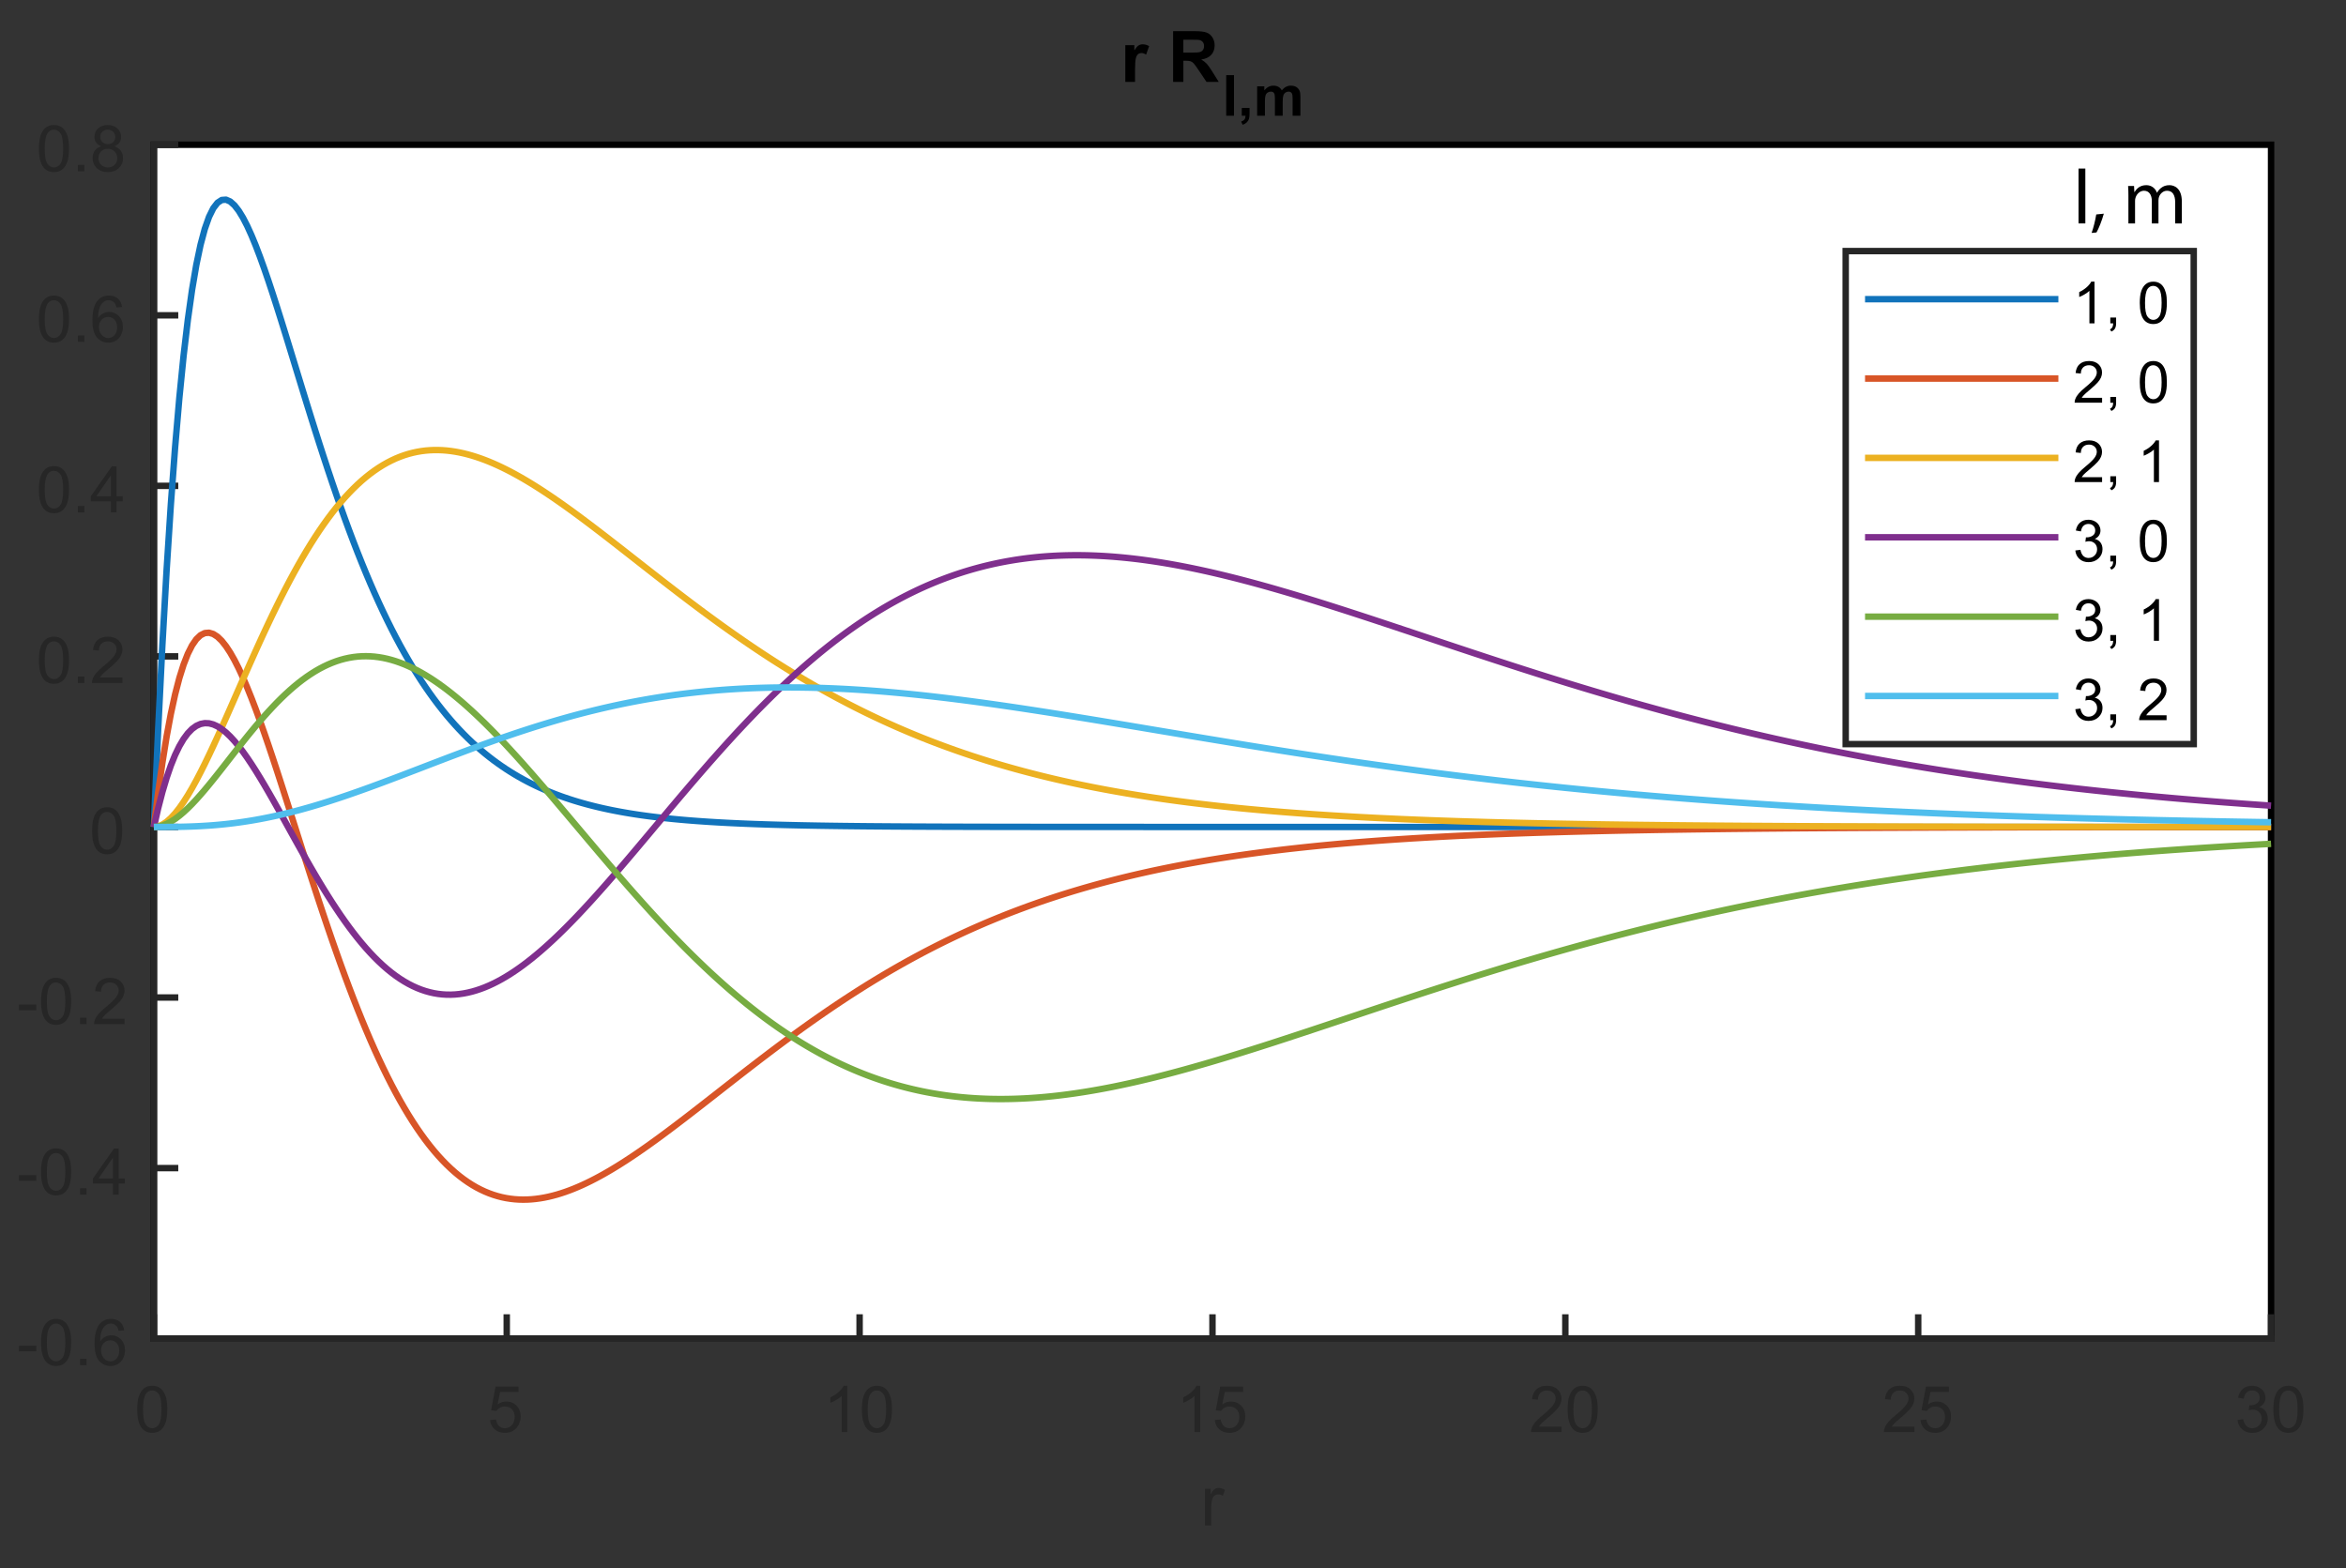 <?xml version="1.0" encoding="utf-8"?>
<!-- Generator: Adobe Illustrator 19.0.0, SVG Export Plug-In . SVG Version: 6.00 Build 0)  -->
<svg version="1.1" id="Layer_1" xmlns="http://www.w3.org/2000/svg" xmlns:xlink="http://www.w3.org/1999/xlink" x="0px" y="0px"
	 viewBox="0 0 364 243.333" style="enable-background:new 0 0 364 243.333;" xml:space="preserve">
<rect x="0" y="0" width="364" height="243.333" fill="#333333" stroke="none"/>
<style type="text/css">
	.st0{fill:#FFFFFF;stroke:#000000;stroke-miterlimit:10;}
	.st1{fill:none;stroke:#262626;stroke-linecap:square;stroke-linejoin:round;stroke-miterlimit:10;}
	.st2{fill:#262626;}
	.st3{fill:none;stroke:#1173BB;stroke-linejoin:round;stroke-miterlimit:10;}
	.st4{fill:none;stroke:#D85527;stroke-linejoin:round;stroke-miterlimit:10;}
	.st5{fill:none;stroke:#ECB121;stroke-linejoin:round;stroke-miterlimit:10;}
	.st6{fill:none;stroke:#7F2F8D;stroke-linejoin:round;stroke-miterlimit:10;}
	.st7{fill:none;stroke:#77AC42;stroke-linejoin:round;stroke-miterlimit:10;}
	.st8{fill:none;stroke:#50BEED;stroke-linejoin:round;stroke-miterlimit:10;}
	.st9{fill:#FFFFFF;}
	.st10{fill:none;stroke:#262626;stroke-miterlimit:10;}
</style>
<rect x="23.875" y="22.458" class="st0" width="328.5" height="185.25"/>
<line class="st1" x1="23.875" y1="207.708" x2="352.375" y2="207.708"/>
<line class="st1" x1="23.875" y1="207.708" x2="23.875" y2="204.423"/>
<line class="st1" x1="78.625" y1="207.708" x2="78.625" y2="204.423"/>
<line class="st1" x1="133.375" y1="207.708" x2="133.375" y2="204.423"/>
<line class="st1" x1="188.125" y1="207.708" x2="188.125" y2="204.423"/>
<line class="st1" x1="242.875" y1="207.708" x2="242.875" y2="204.423"/>
<line class="st1" x1="297.625" y1="207.708" x2="297.625" y2="204.423"/>
<line class="st1" x1="352.375" y1="207.708" x2="352.375" y2="204.423"/>
<g id="XMLID_224_">
	<path id="XMLID_225_" class="st2" d="M21.29,218.678c0-0.847,0.087-1.527,0.261-2.043
		c0.174-0.517,0.433-0.914,0.776-1.194c0.343-0.279,0.775-0.42,1.296-0.42
		c0.384,0,0.721,0.077,1.011,0.232c0.29,0.154,0.529,0.377,0.718,0.669
		c0.188,0.291,0.337,0.646,0.444,1.064c0.107,0.418,0.161,0.981,0.161,1.691
		c0,0.84-0.086,1.518-0.259,2.034c-0.173,0.516-0.431,0.914-0.774,1.196
		c-0.344,0.281-0.777,0.422-1.301,0.422c-0.69,0-1.232-0.247-1.626-0.742
		C21.526,220.993,21.29,220.023,21.29,218.678z M22.193,218.678
		c0,1.175,0.137,1.957,0.413,2.347c0.275,0.389,0.614,0.583,1.018,0.583
		c0.403,0,0.743-0.195,1.018-0.586c0.275-0.391,0.413-1.172,0.413-2.344
		c0-1.179-0.138-1.961-0.413-2.349c-0.275-0.387-0.618-0.581-1.028-0.581
		c-0.404,0-0.726,0.171-0.967,0.513C22.345,216.698,22.193,217.503,22.193,218.678z"/>
</g>
<g id="XMLID_221_">
	<path id="XMLID_222_" class="st2" d="M76.04,220.333l0.923-0.078
		c0.068,0.449,0.227,0.787,0.476,1.014c0.249,0.226,0.549,0.339,0.901,0.339
		c0.423,0,0.781-0.159,1.074-0.479s0.439-0.742,0.439-1.27
		c0-0.501-0.141-0.896-0.422-1.187c-0.282-0.29-0.65-0.435-1.106-0.435
		c-0.283,0-0.539,0.064-0.767,0.193c-0.228,0.128-0.407,0.295-0.537,0.5
		l-0.825-0.107l0.693-3.677h3.56v0.84h-2.856l-0.386,1.924
		c0.43-0.3,0.88-0.449,1.353-0.449c0.625,0,1.152,0.217,1.582,0.649
		s0.645,0.989,0.645,1.67c0,0.647-0.189,1.208-0.566,1.68
		c-0.459,0.579-1.086,0.869-1.88,0.869c-0.651,0-1.183-0.183-1.594-0.547
		S76.099,220.936,76.04,220.333z"/>
</g>
<g id="XMLID_215_">
	<path id="XMLID_216_" class="st2" d="M131.476,222.208h-0.879v-5.601
		c-0.212,0.202-0.489,0.403-0.833,0.605c-0.344,0.202-0.652,0.354-0.925,0.454
		v-0.85c0.491-0.23,0.921-0.511,1.289-0.84
		c0.368-0.328,0.628-0.647,0.781-0.957h0.566V222.208z"/>
	<path id="XMLID_218_" class="st2" d="M133.727,218.678c0-0.847,0.087-1.527,0.261-2.043
		c0.174-0.517,0.433-0.914,0.776-1.194c0.343-0.279,0.775-0.42,1.296-0.42
		c0.384,0,0.721,0.077,1.011,0.232c0.29,0.154,0.529,0.377,0.718,0.669
		c0.188,0.291,0.337,0.646,0.444,1.064c0.107,0.418,0.161,0.981,0.161,1.691
		c0,0.84-0.086,1.518-0.259,2.034c-0.173,0.516-0.431,0.914-0.774,1.196
		c-0.344,0.281-0.777,0.422-1.301,0.422c-0.69,0-1.232-0.247-1.626-0.742
		C133.962,220.993,133.727,220.023,133.727,218.678z M134.63,218.678
		c0,1.175,0.137,1.957,0.413,2.347c0.275,0.389,0.614,0.583,1.018,0.583
		c0.403,0,0.743-0.195,1.018-0.586c0.275-0.391,0.413-1.172,0.413-2.344
		c0-1.179-0.138-1.961-0.413-2.349c-0.275-0.387-0.618-0.581-1.028-0.581
		c-0.404,0-0.726,0.171-0.967,0.513C134.781,216.698,134.63,217.503,134.63,218.678z"
		/>
</g>
<g id="XMLID_210_">
	<path id="XMLID_211_" class="st2" d="M186.226,222.208h-0.879v-5.601
		c-0.212,0.202-0.489,0.403-0.833,0.605c-0.343,0.202-0.651,0.354-0.925,0.454
		v-0.85c0.491-0.23,0.921-0.511,1.289-0.84
		c0.368-0.328,0.628-0.647,0.781-0.957h0.566V222.208z"/>
	<path id="XMLID_213_" class="st2" d="M188.477,220.333l0.923-0.078
		c0.068,0.449,0.227,0.787,0.476,1.014c0.249,0.226,0.55,0.339,0.901,0.339
		c0.423,0,0.781-0.159,1.074-0.479s0.439-0.742,0.439-1.27
		c0-0.501-0.141-0.896-0.423-1.187c-0.281-0.29-0.649-0.435-1.105-0.435
		c-0.283,0-0.539,0.064-0.767,0.193c-0.228,0.128-0.407,0.295-0.537,0.5
		l-0.825-0.107l0.693-3.677h3.56v0.84h-2.856l-0.386,1.924
		c0.43-0.3,0.881-0.449,1.353-0.449c0.625,0,1.152,0.217,1.582,0.649
		s0.645,0.989,0.645,1.67c0,0.647-0.188,1.208-0.566,1.68
		c-0.459,0.579-1.086,0.869-1.88,0.869c-0.651,0-1.183-0.183-1.595-0.547
		C188.771,221.419,188.535,220.936,188.477,220.333z"/>
</g>
<g id="XMLID_204_">
	<path id="XMLID_205_" class="st2" d="M242.284,221.364v0.845h-4.731
		c-0.007-0.212,0.027-0.415,0.103-0.61c0.12-0.322,0.313-0.64,0.578-0.952
		c0.266-0.312,0.649-0.674,1.15-1.084c0.778-0.638,1.304-1.144,1.577-1.516
		c0.273-0.373,0.41-0.726,0.41-1.058c0-0.348-0.125-0.642-0.374-0.881
		s-0.573-0.359-0.974-0.359c-0.423,0-0.762,0.127-1.016,0.381
		s-0.383,0.605-0.386,1.055l-0.903-0.093c0.062-0.674,0.295-1.188,0.698-1.54
		c0.403-0.354,0.945-0.53,1.626-0.53c0.687,0,1.23,0.19,1.631,0.571
		s0.601,0.854,0.601,1.416c0,0.286-0.059,0.568-0.176,0.845
		s-0.312,0.568-0.584,0.874c-0.271,0.306-0.723,0.726-1.354,1.26
		c-0.527,0.442-0.866,0.743-1.016,0.901c-0.149,0.157-0.273,0.316-0.371,0.476
		H242.284z"/>
	<path id="XMLID_207_" class="st2" d="M243.227,218.678c0-0.847,0.087-1.527,0.261-2.043
		c0.175-0.517,0.434-0.914,0.776-1.194c0.344-0.279,0.776-0.42,1.297-0.42
		c0.384,0,0.721,0.077,1.011,0.232c0.29,0.154,0.529,0.377,0.718,0.669
		c0.188,0.291,0.337,0.646,0.444,1.064c0.107,0.418,0.161,0.981,0.161,1.691
		c0,0.84-0.086,1.518-0.259,2.034c-0.173,0.516-0.431,0.914-0.774,1.196
		c-0.343,0.281-0.776,0.422-1.301,0.422c-0.69,0-1.232-0.247-1.626-0.742
		C243.463,220.993,243.227,220.023,243.227,218.678z M244.13,218.678
		c0,1.175,0.138,1.957,0.412,2.347c0.275,0.389,0.615,0.583,1.019,0.583
		s0.743-0.195,1.018-0.586c0.275-0.391,0.413-1.172,0.413-2.344
		c0-1.179-0.138-1.961-0.413-2.349c-0.274-0.387-0.617-0.581-1.027-0.581
		c-0.403,0-0.726,0.171-0.967,0.513C244.281,216.698,244.13,217.503,244.13,218.678z"
		/>
</g>
<g id="XMLID_199_">
	<path id="XMLID_200_" class="st2" d="M297.034,221.364v0.845h-4.731
		c-0.007-0.212,0.027-0.415,0.103-0.61c0.12-0.322,0.313-0.64,0.578-0.952
		c0.266-0.312,0.649-0.674,1.15-1.084c0.778-0.638,1.304-1.144,1.577-1.516
		c0.273-0.373,0.41-0.726,0.41-1.058c0-0.348-0.125-0.642-0.374-0.881
		s-0.573-0.359-0.974-0.359c-0.423,0-0.762,0.127-1.016,0.381
		s-0.383,0.605-0.386,1.055l-0.903-0.093c0.062-0.674,0.295-1.188,0.698-1.54
		c0.403-0.354,0.945-0.53,1.626-0.53c0.687,0,1.23,0.19,1.631,0.571
		s0.601,0.854,0.601,1.416c0,0.286-0.059,0.568-0.176,0.845
		s-0.312,0.568-0.584,0.874c-0.271,0.306-0.723,0.726-1.354,1.26
		c-0.527,0.442-0.866,0.743-1.016,0.901c-0.149,0.157-0.273,0.316-0.371,0.476
		H297.034z"/>
	<path id="XMLID_202_" class="st2" d="M297.977,220.333l0.923-0.078
		c0.068,0.449,0.227,0.787,0.476,1.014c0.249,0.226,0.55,0.339,0.901,0.339
		c0.423,0,0.781-0.159,1.074-0.479s0.439-0.742,0.439-1.27
		c0-0.501-0.141-0.896-0.423-1.187c-0.281-0.29-0.649-0.435-1.105-0.435
		c-0.283,0-0.539,0.064-0.767,0.193c-0.228,0.128-0.407,0.295-0.537,0.5
		l-0.825-0.107l0.693-3.677h3.56v0.84h-2.856l-0.386,1.924
		c0.43-0.3,0.881-0.449,1.353-0.449c0.625,0,1.152,0.217,1.582,0.649
		s0.645,0.989,0.645,1.67c0,0.647-0.188,1.208-0.566,1.68
		c-0.459,0.579-1.086,0.869-1.88,0.869c-0.651,0-1.183-0.183-1.595-0.547
		C298.271,221.419,298.035,220.936,297.977,220.333z"/>
</g>
<g id="XMLID_193_">
	<path id="XMLID_194_" class="st2" d="M347.17,220.319l0.879-0.117
		c0.101,0.498,0.272,0.857,0.515,1.077c0.243,0.22,0.538,0.329,0.887,0.329
		c0.413,0,0.763-0.144,1.047-0.43c0.285-0.286,0.428-0.642,0.428-1.064
		c0-0.403-0.132-0.736-0.396-0.998c-0.264-0.263-0.599-0.394-1.006-0.394
		c-0.166,0-0.373,0.032-0.62,0.098l0.098-0.771
		c0.059,0.007,0.105,0.01,0.142,0.01c0.374,0,0.711-0.098,1.011-0.293
		s0.449-0.496,0.449-0.903c0-0.322-0.109-0.589-0.327-0.801
		c-0.218-0.211-0.5-0.317-0.845-0.317c-0.342,0-0.627,0.107-0.854,0.322
		s-0.374,0.537-0.439,0.967l-0.879-0.156c0.107-0.589,0.352-1.046,0.732-1.369
		c0.381-0.324,0.854-0.486,1.421-0.486c0.391,0,0.75,0.084,1.079,0.252
		c0.329,0.167,0.58,0.396,0.754,0.686c0.175,0.29,0.262,0.598,0.262,0.923
		c0,0.31-0.083,0.591-0.249,0.845s-0.412,0.456-0.737,0.605
		c0.423,0.098,0.752,0.301,0.986,0.608s0.352,0.692,0.352,1.154
		c0,0.625-0.228,1.155-0.684,1.59s-1.032,0.651-1.729,0.651
		c-0.628,0-1.15-0.188-1.565-0.562S347.229,220.914,347.17,220.319z"/>
	<path id="XMLID_196_" class="st2" d="M352.727,218.678c0-0.847,0.087-1.527,0.261-2.043
		c0.175-0.517,0.434-0.914,0.776-1.194c0.344-0.279,0.776-0.42,1.297-0.42
		c0.384,0,0.721,0.077,1.011,0.232c0.29,0.154,0.529,0.377,0.718,0.669
		c0.188,0.291,0.337,0.646,0.444,1.064c0.107,0.418,0.161,0.981,0.161,1.691
		c0,0.84-0.086,1.518-0.259,2.034c-0.173,0.516-0.431,0.914-0.774,1.196
		c-0.343,0.281-0.776,0.422-1.301,0.422c-0.69,0-1.232-0.247-1.626-0.742
		C352.963,220.993,352.727,220.023,352.727,218.678z M353.63,218.678
		c0,1.175,0.138,1.957,0.412,2.347c0.275,0.389,0.615,0.583,1.019,0.583
		s0.743-0.195,1.018-0.586c0.275-0.391,0.413-1.172,0.413-2.344
		c0-1.179-0.138-1.961-0.413-2.349c-0.274-0.387-0.617-0.581-1.027-0.581
		c-0.403,0-0.726,0.171-0.967,0.513C353.781,216.698,353.63,217.503,353.63,218.678z"
		/>
</g>
<g id="XMLID_190_">
	<path id="XMLID_191_" class="st2" d="M186.965,236.708v-5.704h0.87v0.864
		c0.222-0.404,0.427-0.671,0.614-0.8c0.188-0.129,0.396-0.193,0.621-0.193
		c0.325,0,0.656,0.104,0.993,0.312l-0.333,0.896
		c-0.236-0.14-0.473-0.209-0.709-0.209c-0.211,0-0.401,0.063-0.569,0.19
		s-0.288,0.304-0.359,0.529c-0.107,0.344-0.161,0.72-0.161,1.128v2.986H186.965z"/>
</g>
<line class="st1" x1="23.875" y1="207.708" x2="23.875" y2="22.458"/>
<line class="st1" x1="23.875" y1="207.708" x2="27.16" y2="207.708"/>
<line class="st1" x1="23.875" y1="181.244" x2="27.16" y2="181.244"/>
<line class="st1" x1="23.875" y1="154.78" x2="27.16" y2="154.78"/>
<line class="st1" x1="23.875" y1="128.315" x2="27.16" y2="128.315"/>
<line class="st1" x1="23.875" y1="101.851" x2="27.16" y2="101.851"/>
<line class="st1" x1="23.875" y1="75.387" x2="27.16" y2="75.387"/>
<line class="st1" x1="23.875" y1="48.923" x2="27.16" y2="48.923"/>
<line class="st1" x1="23.875" y1="22.458" x2="27.16" y2="22.458"/>
<g id="XMLID_179_">
	<path id="XMLID_180_" class="st2" d="M2.942,209.685v-0.884h2.7v0.884H2.942z"/>
	<path id="XMLID_182_" class="st2" d="M6.37,208.303c0-0.847,0.087-1.527,0.261-2.043
		c0.174-0.517,0.433-0.914,0.776-1.194c0.343-0.279,0.775-0.42,1.296-0.42
		c0.384,0,0.721,0.077,1.011,0.232c0.29,0.154,0.529,0.377,0.718,0.669
		c0.188,0.291,0.337,0.646,0.444,1.064c0.107,0.418,0.161,0.981,0.161,1.691
		c0,0.84-0.086,1.518-0.259,2.034c-0.173,0.516-0.431,0.914-0.774,1.196
		c-0.344,0.281-0.777,0.422-1.301,0.422c-0.69,0-1.232-0.247-1.626-0.742
		C6.606,210.618,6.37,209.648,6.37,208.303z M7.273,208.303
		c0,1.175,0.137,1.957,0.413,2.347c0.275,0.389,0.614,0.583,1.018,0.583
		c0.403,0,0.743-0.195,1.018-0.586c0.275-0.391,0.413-1.172,0.413-2.344
		c0-1.179-0.138-1.961-0.413-2.349c-0.275-0.387-0.618-0.581-1.028-0.581
		c-0.404,0-0.726,0.171-0.967,0.513C7.425,206.323,7.273,207.128,7.273,208.303z"/>
	<path id="XMLID_185_" class="st2" d="M12.425,211.833v-1.001h1.001v1.001H12.425z"/>
	<path id="XMLID_187_" class="st2" d="M19.27,206.428l-0.874,0.068
		c-0.078-0.345-0.189-0.596-0.332-0.752c-0.238-0.25-0.531-0.376-0.879-0.376
		c-0.28,0-0.526,0.078-0.737,0.234c-0.277,0.202-0.495,0.497-0.654,0.884
		c-0.16,0.388-0.243,0.939-0.249,1.655c0.211-0.322,0.47-0.562,0.776-0.718
		c0.306-0.156,0.626-0.234,0.962-0.234c0.586,0,1.084,0.216,1.497,0.647
		c0.412,0.431,0.618,0.988,0.618,1.672c0,0.449-0.097,0.867-0.291,1.253
		c-0.194,0.386-0.46,0.681-0.798,0.886c-0.339,0.205-0.723,0.308-1.152,0.308
		c-0.732,0-1.33-0.27-1.792-0.808c-0.462-0.539-0.693-1.427-0.693-2.664
		c0-1.384,0.255-2.389,0.767-3.018c0.446-0.547,1.046-0.82,1.802-0.82
		c0.563,0,1.024,0.158,1.384,0.474C18.982,205.436,19.198,205.871,19.27,206.428z
		 M15.681,209.514c0,0.303,0.064,0.593,0.193,0.869
		c0.128,0.276,0.308,0.487,0.54,0.633c0.231,0.145,0.474,0.217,0.728,0.217
		c0.371,0,0.69-0.149,0.957-0.449c0.267-0.3,0.4-0.706,0.4-1.221
		c0-0.495-0.132-0.885-0.396-1.169c-0.264-0.285-0.596-0.428-0.996-0.428
		c-0.397,0-0.734,0.143-1.011,0.428C15.819,208.678,15.681,209.052,15.681,209.514z"/>
</g>
<g id="XMLID_168_">
	<path id="XMLID_169_" class="st2" d="M2.942,183.22v-0.884h2.7v0.884H2.942z"/>
	<path id="XMLID_171_" class="st2" d="M6.37,181.838c0-0.847,0.087-1.527,0.261-2.043
		c0.174-0.517,0.433-0.914,0.776-1.194c0.343-0.279,0.775-0.42,1.296-0.42
		c0.384,0,0.721,0.077,1.011,0.232c0.29,0.154,0.529,0.377,0.718,0.669
		c0.188,0.291,0.337,0.646,0.444,1.064c0.107,0.418,0.161,0.981,0.161,1.691
		c0,0.84-0.086,1.518-0.259,2.034c-0.173,0.516-0.431,0.914-0.774,1.196
		c-0.344,0.281-0.777,0.422-1.301,0.422c-0.69,0-1.232-0.247-1.626-0.742
		C6.606,184.153,6.37,183.183,6.37,181.838z M7.273,181.838
		c0,1.175,0.137,1.957,0.413,2.347c0.275,0.389,0.614,0.583,1.018,0.583
		c0.403,0,0.743-0.195,1.018-0.586c0.275-0.391,0.413-1.172,0.413-2.344
		c0-1.179-0.138-1.961-0.413-2.349c-0.275-0.387-0.618-0.581-1.028-0.581
		c-0.404,0-0.726,0.171-0.967,0.513C7.425,179.858,7.273,180.663,7.273,181.838z"/>
	<path id="XMLID_174_" class="st2" d="M12.425,185.368v-1.001h1.001v1.001H12.425z"/>
	<path id="XMLID_176_" class="st2" d="M17.527,185.368v-1.714h-3.105v-0.806l3.267-4.639h0.718
		v4.639h0.967v0.806h-0.967v1.714H17.527z M17.527,182.849v-3.228l-2.241,3.228
		H17.527z"/>
</g>
<g id="XMLID_158_">
	<path id="XMLID_159_" class="st2" d="M2.942,156.756v-0.884h2.7v0.884H2.942z"/>
	<path id="XMLID_161_" class="st2" d="M6.37,155.374c0-0.847,0.087-1.527,0.261-2.043
		c0.174-0.517,0.433-0.914,0.776-1.194c0.343-0.279,0.775-0.42,1.296-0.42
		c0.384,0,0.721,0.077,1.011,0.232c0.29,0.154,0.529,0.377,0.718,0.669
		c0.188,0.291,0.337,0.646,0.444,1.064c0.107,0.418,0.161,0.981,0.161,1.691
		c0,0.84-0.086,1.518-0.259,2.034c-0.173,0.516-0.431,0.914-0.774,1.196
		c-0.344,0.281-0.777,0.422-1.301,0.422c-0.69,0-1.232-0.247-1.626-0.742
		C6.606,157.689,6.37,156.719,6.37,155.374z M7.273,155.374
		c0,1.175,0.137,1.957,0.413,2.347c0.275,0.389,0.614,0.583,1.018,0.583
		c0.403,0,0.743-0.195,1.018-0.586c0.275-0.391,0.413-1.172,0.413-2.344
		c0-1.179-0.138-1.961-0.413-2.349c-0.275-0.387-0.618-0.581-1.028-0.581
		c-0.404,0-0.726,0.171-0.967,0.513C7.425,153.394,7.273,154.2,7.273,155.374z"/>
	<path id="XMLID_164_" class="st2" d="M12.425,158.905v-1.001h1.001v1.001H12.425z"/>
	<path id="XMLID_166_" class="st2" d="M19.329,158.06v0.845H14.597
		c-0.006-0.212,0.028-0.415,0.103-0.61c0.121-0.322,0.313-0.64,0.579-0.952
		s0.648-0.674,1.15-1.084c0.778-0.638,1.304-1.144,1.577-1.516
		c0.273-0.373,0.41-0.726,0.41-1.058c0-0.348-0.125-0.642-0.374-0.881
		s-0.574-0.359-0.974-0.359c-0.423,0-0.762,0.127-1.016,0.381
		s-0.383,0.605-0.386,1.055l-0.903-0.093c0.062-0.674,0.294-1.188,0.698-1.54
		c0.403-0.354,0.945-0.53,1.626-0.53c0.687,0,1.23,0.19,1.631,0.571
		s0.601,0.854,0.601,1.416c0,0.286-0.059,0.568-0.176,0.845
		s-0.312,0.568-0.583,0.874c-0.272,0.306-0.724,0.726-1.355,1.26
		c-0.527,0.442-0.866,0.743-1.016,0.901c-0.15,0.157-0.273,0.316-0.371,0.476
		H19.329z"/>
</g>
<g id="XMLID_154_">
	<path id="XMLID_155_" class="st2" d="M14.29,128.91c0-0.847,0.087-1.527,0.261-2.043
		c0.174-0.517,0.433-0.914,0.776-1.194c0.343-0.279,0.775-0.42,1.296-0.42
		c0.384,0,0.721,0.077,1.011,0.232c0.29,0.154,0.529,0.377,0.718,0.669
		c0.188,0.291,0.337,0.646,0.444,1.064c0.107,0.418,0.161,0.981,0.161,1.691
		c0,0.84-0.086,1.518-0.259,2.034c-0.173,0.516-0.431,0.914-0.774,1.196
		c-0.344,0.281-0.777,0.422-1.301,0.422c-0.69,0-1.232-0.247-1.626-0.742
		C14.526,131.225,14.29,130.255,14.29,128.91z M15.193,128.91
		c0,1.175,0.137,1.957,0.413,2.347c0.275,0.389,0.614,0.583,1.018,0.583
		c0.403,0,0.743-0.195,1.018-0.586c0.275-0.391,0.413-1.172,0.413-2.344
		c0-1.179-0.138-1.961-0.413-2.349c-0.275-0.387-0.618-0.581-1.028-0.581
		c-0.404,0-0.726,0.171-0.967,0.513C15.345,126.93,15.193,127.736,15.193,128.91z"/>
</g>
<g id="XMLID_146_">
	<path id="XMLID_147_" class="st2" d="M6.04,102.446c0-0.846,0.087-1.527,0.261-2.043
		c0.174-0.516,0.433-0.914,0.776-1.194c0.343-0.28,0.775-0.42,1.296-0.42
		c0.384,0,0.721,0.078,1.011,0.232c0.29,0.155,0.529,0.378,0.718,0.669
		c0.188,0.292,0.337,0.646,0.444,1.064c0.107,0.418,0.161,0.982,0.161,1.692
		c0,0.84-0.086,1.518-0.259,2.034c-0.173,0.516-0.431,0.915-0.774,1.196
		c-0.344,0.282-0.777,0.422-1.301,0.422c-0.69,0-1.232-0.248-1.626-0.742
		C6.276,104.76,6.04,103.79,6.04,102.446z M6.943,102.446
		c0,1.175,0.137,1.958,0.413,2.346c0.275,0.389,0.614,0.583,1.018,0.583
		c0.403,0,0.743-0.195,1.018-0.586c0.275-0.391,0.413-1.172,0.413-2.344
		c0-1.178-0.138-1.961-0.413-2.349c-0.275-0.387-0.618-0.581-1.028-0.581
		c-0.404,0-0.726,0.171-0.967,0.513C7.095,100.465,6.943,101.271,6.943,102.446z"/>
	<path id="XMLID_150_" class="st2" d="M12.095,105.976v-1.001h1.001v1.001H12.095z"/>
	<path id="XMLID_152_" class="st2" d="M18.999,105.131v0.845h-4.731
		c-0.006-0.211,0.028-0.415,0.103-0.61c0.121-0.322,0.313-0.64,0.579-0.952
		s0.648-0.674,1.15-1.084c0.778-0.638,1.304-1.143,1.577-1.516
		c0.273-0.373,0.41-0.725,0.41-1.057c0-0.348-0.125-0.642-0.374-0.881
		s-0.574-0.359-0.974-0.359c-0.423,0-0.762,0.127-1.016,0.381
		s-0.383,0.605-0.386,1.055l-0.903-0.093c0.062-0.674,0.294-1.187,0.698-1.541
		c0.403-0.353,0.945-0.53,1.626-0.53c0.687,0,1.23,0.19,1.631,0.571
		s0.601,0.853,0.601,1.416c0,0.287-0.059,0.568-0.176,0.845
		c-0.117,0.277-0.312,0.568-0.583,0.874c-0.272,0.306-0.724,0.726-1.355,1.26
		c-0.527,0.443-0.866,0.743-1.016,0.901c-0.15,0.158-0.273,0.316-0.371,0.476
		H18.999z"/>
</g>
<g id="XMLID_137_">
	<path id="XMLID_138_" class="st2" d="M6.04,75.982c0-0.846,0.087-1.527,0.261-2.043
		c0.174-0.516,0.433-0.914,0.776-1.194c0.343-0.28,0.775-0.42,1.296-0.42
		c0.384,0,0.721,0.078,1.011,0.232c0.29,0.155,0.529,0.378,0.718,0.669
		c0.188,0.292,0.337,0.646,0.444,1.064c0.107,0.418,0.161,0.982,0.161,1.692
		c0,0.84-0.086,1.518-0.259,2.034c-0.173,0.516-0.431,0.915-0.774,1.196
		c-0.344,0.282-0.777,0.422-1.301,0.422c-0.69,0-1.232-0.248-1.626-0.742
		C6.276,78.296,6.04,77.326,6.04,75.982z M6.943,75.982
		c0,1.175,0.137,1.958,0.413,2.346c0.275,0.389,0.614,0.583,1.018,0.583
		c0.403,0,0.743-0.195,1.018-0.586c0.275-0.391,0.413-1.172,0.413-2.344
		c0-1.178-0.138-1.961-0.413-2.349c-0.275-0.387-0.618-0.581-1.028-0.581
		c-0.404,0-0.726,0.171-0.967,0.513C7.095,74.001,6.943,74.807,6.943,75.982z"/>
	<path id="XMLID_141_" class="st2" d="M12.095,79.512v-1.001h1.001v1.001H12.095z"/>
	<path id="XMLID_143_" class="st2" d="M17.197,79.512v-1.714h-3.105v-0.806l3.267-4.639h0.718
		v4.639h0.967v0.806h-0.967v1.714H17.197z M17.197,76.993v-3.228l-2.241,3.228
		H17.197z"/>
</g>
<g id="XMLID_128_">
	<path id="XMLID_129_" class="st2" d="M6.04,49.517c0-0.846,0.087-1.527,0.261-2.043
		c0.174-0.516,0.433-0.914,0.776-1.194c0.343-0.28,0.775-0.42,1.296-0.42
		c0.384,0,0.721,0.078,1.011,0.232c0.29,0.155,0.529,0.378,0.718,0.669
		c0.188,0.292,0.337,0.646,0.444,1.064c0.107,0.418,0.161,0.982,0.161,1.692
		c0,0.84-0.086,1.518-0.259,2.034c-0.173,0.516-0.431,0.915-0.774,1.196
		c-0.344,0.282-0.777,0.422-1.301,0.422c-0.69,0-1.232-0.248-1.626-0.742
		C6.276,51.832,6.04,50.862,6.04,49.517z M6.943,49.517
		c0,1.175,0.137,1.958,0.413,2.346c0.275,0.389,0.614,0.583,1.018,0.583
		c0.403,0,0.743-0.195,1.018-0.586c0.275-0.391,0.413-1.172,0.413-2.344
		c0-1.178-0.138-1.961-0.413-2.349c-0.275-0.387-0.618-0.581-1.028-0.581
		c-0.404,0-0.726,0.171-0.967,0.513C7.095,47.537,6.943,48.343,6.943,49.517z"/>
	<path id="XMLID_132_" class="st2" d="M12.095,53.048V52.047h1.001v1.001H12.095z"/>
	<path id="XMLID_134_" class="st2" d="M18.94,47.642l-0.874,0.068
		c-0.078-0.345-0.189-0.596-0.332-0.752c-0.238-0.25-0.531-0.376-0.879-0.376
		c-0.28,0-0.526,0.078-0.737,0.234c-0.277,0.202-0.495,0.497-0.654,0.884
		c-0.16,0.388-0.243,0.939-0.249,1.655c0.211-0.322,0.47-0.562,0.776-0.718
		c0.306-0.156,0.626-0.234,0.962-0.234c0.586,0,1.084,0.216,1.497,0.647
		c0.412,0.432,0.618,0.989,0.618,1.672c0,0.449-0.097,0.867-0.291,1.252
		c-0.194,0.386-0.46,0.681-0.798,0.886c-0.339,0.205-0.723,0.308-1.152,0.308
		c-0.732,0-1.33-0.27-1.792-0.808c-0.462-0.539-0.693-1.426-0.693-2.664
		c0-1.383,0.255-2.389,0.767-3.018c0.446-0.547,1.046-0.82,1.802-0.82
		c0.563,0,1.024,0.158,1.384,0.474C18.653,46.65,18.869,47.086,18.94,47.642z
		 M15.352,50.728c0,0.303,0.064,0.593,0.193,0.869
		c0.128,0.277,0.308,0.487,0.54,0.632c0.231,0.145,0.474,0.217,0.728,0.217
		c0.371,0,0.69-0.15,0.957-0.449c0.267-0.299,0.4-0.706,0.4-1.221
		c0-0.495-0.132-0.884-0.396-1.169c-0.264-0.285-0.596-0.427-0.996-0.427
		c-0.397,0-0.734,0.143-1.011,0.427C15.49,49.893,15.352,50.266,15.352,50.728z"/>
</g>
<g id="XMLID_118_">
	<path id="XMLID_119_" class="st2" d="M6.04,23.053c0-0.846,0.087-1.527,0.261-2.043
		c0.174-0.516,0.433-0.914,0.776-1.194c0.343-0.28,0.775-0.42,1.296-0.42
		c0.384,0,0.721,0.078,1.011,0.232c0.29,0.155,0.529,0.378,0.718,0.669
		c0.188,0.292,0.337,0.646,0.444,1.064c0.107,0.418,0.161,0.982,0.161,1.692
		c0,0.84-0.086,1.518-0.259,2.034c-0.173,0.516-0.431,0.915-0.774,1.196
		c-0.344,0.282-0.777,0.422-1.301,0.422c-0.69,0-1.232-0.248-1.626-0.742
		C6.276,25.368,6.04,24.398,6.04,23.053z M6.943,23.053
		c0,1.175,0.137,1.958,0.413,2.346c0.275,0.389,0.614,0.583,1.018,0.583
		c0.403,0,0.743-0.195,1.018-0.586c0.275-0.391,0.413-1.172,0.413-2.344
		c0-1.178-0.138-1.961-0.413-2.349c-0.275-0.387-0.618-0.581-1.028-0.581
		c-0.404,0-0.726,0.171-0.967,0.513C7.095,21.073,6.943,21.878,6.943,23.053z"/>
	<path id="XMLID_122_" class="st2" d="M12.095,26.583v-1.001h1.001v1.001H12.095z"/>
	<path id="XMLID_124_" class="st2" d="M15.732,22.701c-0.365-0.133-0.635-0.324-0.811-0.571
		c-0.176-0.247-0.264-0.543-0.264-0.889c0-0.521,0.187-0.958,0.562-1.313
		c0.374-0.354,0.872-0.532,1.494-0.532c0.625,0,1.128,0.182,1.509,0.544
		c0.381,0.363,0.571,0.805,0.571,1.326c0,0.332-0.087,0.621-0.261,0.867
		c-0.174,0.246-0.439,0.436-0.793,0.569c0.439,0.144,0.774,0.375,1.003,0.693
		c0.229,0.319,0.344,0.7,0.344,1.143c0,0.612-0.217,1.126-0.649,1.543
		c-0.433,0.417-1.003,0.625-1.709,0.625c-0.707,0-1.276-0.209-1.709-0.627
		c-0.433-0.418-0.649-0.94-0.649-1.565c0-0.465,0.118-0.855,0.354-1.169
		C14.96,23.03,15.296,22.816,15.732,22.701z M15.273,24.518
		c0,0.251,0.059,0.493,0.178,0.728c0.119,0.234,0.295,0.416,0.53,0.544
		s0.486,0.193,0.757,0.193c0.42,0,0.767-0.135,1.04-0.405
		s0.41-0.613,0.41-1.03c0-0.423-0.141-0.773-0.422-1.05
		c-0.282-0.276-0.634-0.415-1.057-0.415c-0.414,0-0.756,0.137-1.028,0.41
		C15.409,23.766,15.273,24.108,15.273,24.518z M15.557,21.212
		c0,0.339,0.109,0.615,0.327,0.83c0.218,0.215,0.501,0.322,0.85,0.322
		c0.338,0,0.616-0.106,0.833-0.32c0.216-0.213,0.325-0.474,0.325-0.784
		c0-0.322-0.112-0.593-0.334-0.813c-0.223-0.22-0.5-0.33-0.833-0.33
		c-0.335,0-0.614,0.107-0.835,0.322C15.667,20.656,15.557,20.913,15.557,21.212z"/>
</g>
<g id="XMLID_112_">
	<path id="XMLID_113_" d="M176.109,12.708h-1.509V7.004h1.402v0.811
		c0.24-0.383,0.456-0.636,0.647-0.757c0.191-0.122,0.409-0.183,0.652-0.183
		c0.344,0,0.675,0.095,0.994,0.285l-0.467,1.316
		c-0.254-0.165-0.491-0.247-0.709-0.247c-0.211,0-0.39,0.058-0.537,0.174
		c-0.147,0.117-0.262,0.327-0.346,0.631c-0.084,0.304-0.126,0.942-0.126,1.912
		V12.708z"/>
	<path id="XMLID_115_" d="M182.018,12.708v-7.874h3.347c0.841,0,1.452,0.071,1.834,0.212
		c0.381,0.142,0.687,0.393,0.916,0.755c0.229,0.361,0.344,0.775,0.344,1.241
		c0,0.591-0.174,1.079-0.521,1.463c-0.348,0.385-0.866,0.628-1.558,0.728
		c0.344,0.201,0.628,0.421,0.852,0.661s0.525,0.666,0.905,1.278l0.961,1.536
		h-1.901l-1.149-1.713c-0.408-0.612-0.688-0.998-0.838-1.158
		c-0.15-0.159-0.31-0.269-0.478-0.328c-0.169-0.059-0.436-0.088-0.801-0.088
		h-0.322v3.287H182.018z M183.607,8.164h1.177c0.763,0,1.238-0.032,1.429-0.097
		c0.189-0.064,0.338-0.175,0.445-0.333s0.161-0.354,0.161-0.591
		c0-0.265-0.07-0.479-0.212-0.642c-0.142-0.163-0.341-0.266-0.599-0.309
		c-0.129-0.018-0.516-0.027-1.16-0.027h-1.241V8.164z"/>
</g>
<g id="XMLID_105_">
	<path id="XMLID_106_" d="M190.257,17.958v-6.299h1.207v6.299H190.257z"/>
	<path id="XMLID_108_" d="M192.672,16.751h1.207v0.864c0,0.35-0.029,0.625-0.09,0.827
		s-0.174,0.383-0.342,0.543c-0.167,0.161-0.38,0.287-0.638,0.378l-0.236-0.499
		c0.243-0.081,0.417-0.19,0.52-0.331c0.104-0.14,0.157-0.332,0.163-0.576
		h-0.584V16.751z"/>
	<path id="XMLID_110_" d="M195.056,13.395h1.113v0.623c0.398-0.484,0.872-0.727,1.422-0.727
		c0.293,0,0.546,0.061,0.761,0.181s0.391,0.302,0.528,0.546
		c0.201-0.244,0.417-0.426,0.649-0.546c0.231-0.12,0.479-0.181,0.743-0.181
		c0.335,0,0.618,0.068,0.851,0.204c0.232,0.136,0.405,0.336,0.52,0.6
		c0.083,0.195,0.125,0.51,0.125,0.945v2.917h-1.207v-2.608
		c0-0.453-0.042-0.745-0.125-0.877c-0.111-0.172-0.283-0.258-0.516-0.258
		c-0.169,0-0.328,0.052-0.477,0.155c-0.149,0.103-0.257,0.254-0.322,0.454
		c-0.066,0.199-0.1,0.513-0.1,0.943v2.191h-1.207v-2.5
		c0-0.444-0.021-0.73-0.064-0.859s-0.109-0.225-0.199-0.288
		c-0.091-0.063-0.213-0.095-0.368-0.095c-0.186,0-0.354,0.05-0.502,0.15
		c-0.149,0.101-0.256,0.245-0.32,0.434s-0.097,0.503-0.097,0.941v2.217h-1.208
		V13.395z"/>
</g>
<polyline class="st3" points="23.875,128.315 24.533,113.333 25.192,100.1 25.85,88.461 
	26.508,78.277 27.167,69.417 27.825,61.762 28.483,55.2 29.142,49.631 
	29.8,44.96 30.458,41.102 31.116,37.979 31.775,35.516 32.433,33.649 
	33.091,32.316 33.75,31.46 34.408,31.031 35.066,30.982 35.725,31.27 
	36.383,31.856 37.041,32.703 37.7,33.781 38.358,35.058 39.016,36.507 
	39.675,38.105 40.333,39.83 40.991,41.66 41.65,43.578 42.308,45.567 
	42.966,47.612 43.624,49.7 44.283,51.82 44.941,53.96 45.599,56.11 
	46.258,58.263 46.916,60.41 47.574,62.546 48.233,64.663 48.891,66.757 
	49.549,68.823 50.208,70.858 50.866,72.858 51.524,74.82 52.183,76.742 
	52.841,78.622 53.499,80.458 54.158,82.249 54.816,83.994 55.474,85.692 
	56.133,87.343 56.791,88.946 57.449,90.502 58.107,92.01 58.766,93.471 
	59.424,94.885 60.082,96.253 60.741,97.575 61.399,98.851 62.057,100.084 
	62.716,101.273 63.374,102.419 64.032,103.524 64.691,104.588 65.349,105.612 
	66.007,106.597 66.666,107.545 67.324,108.456 67.982,109.331 68.641,110.172 
	69.299,110.98 69.957,111.754 70.615,112.498 71.274,113.211 71.932,113.895 
	72.59,114.55 73.249,115.178 73.907,115.78 74.565,116.356 75.224,116.908 
	75.882,117.436 76.54,117.941 77.199,118.424 77.857,118.886 78.515,119.328 
	79.174,119.75 79.832,120.154 80.49,120.54 81.149,120.909 81.807,121.261 
	82.465,121.597 83.123,121.918 83.782,122.224 84.44,122.516 85.098,122.795 
	85.757,123.062 86.415,123.316 87.073,123.558 87.732,123.789 88.39,124.009 
	89.048,124.219 89.707,124.419 90.365,124.609 91.023,124.791 91.682,124.964 
	92.34,125.129 92.998,125.286 93.657,125.436 94.315,125.578 94.973,125.714 
	95.632,125.843 96.29,125.966 96.948,126.083 97.606,126.194 98.265,126.3 
	98.923,126.401 99.581,126.497 100.24,126.588 100.898,126.675 101.556,126.757 
	102.215,126.836 102.873,126.91 103.531,126.981 104.19,127.049 104.848,127.113 
	105.506,127.174 106.165,127.232 106.823,127.287 107.481,127.339 108.14,127.389 
	108.798,127.436 109.456,127.481 110.114,127.524 110.773,127.564 111.431,127.603 
	112.089,127.639 112.748,127.674 113.406,127.707 114.064,127.738 114.723,127.768 
	115.381,127.796 116.039,127.823 116.698,127.848 117.356,127.873 118.014,127.895 
	118.673,127.917 119.331,127.938 119.989,127.957 120.648,127.976 121.306,127.994 
	121.964,128.01 122.622,128.026 123.281,128.041 123.939,128.056 124.597,128.069 
	125.256,128.082 125.914,128.094 126.572,128.106 127.231,128.117 127.889,128.127 
	128.547,128.137 129.206,128.146 129.864,128.155 130.522,128.164 131.181,128.172 
	131.839,128.179 132.497,128.186 133.156,128.193 133.814,128.2 134.472,128.206 
	135.13,128.212 135.789,128.217 136.447,128.222 137.105,128.227 137.764,128.232 
	138.422,128.236 139.08,128.24 139.739,128.244 140.397,128.248 141.055,128.252 
	141.714,128.255 142.372,128.258 143.03,128.261 143.689,128.264 144.347,128.267 
	145.005,128.27 145.664,128.272 146.322,128.274 146.98,128.277 147.639,128.279 
	148.297,128.281 148.955,128.282 149.613,128.284 150.272,128.286 150.93,128.287 
	151.588,128.289 152.247,128.29 152.905,128.292 153.563,128.293 154.222,128.294 
	154.88,128.295 155.538,128.296 156.197,128.297 156.855,128.298 157.513,128.299 
	158.172,128.3 158.83,128.301 159.488,128.302 160.147,128.303 160.805,128.303 
	161.463,128.304 162.121,128.304 162.78,128.305 163.438,128.306 164.096,128.306 
	164.755,128.307 165.413,128.307 166.071,128.308 166.73,128.308 167.388,128.308 
	168.046,128.309 168.705,128.309 169.363,128.31 170.021,128.31 170.68,128.31 
	171.338,128.31 171.996,128.311 172.655,128.311 173.313,128.311 173.971,128.311 
	174.629,128.312 175.288,128.312 175.946,128.312 176.604,128.312 177.263,128.312 
	177.921,128.313 178.579,128.313 179.238,128.313 179.896,128.313 180.554,128.313 
	181.213,128.313 181.871,128.313 182.529,128.314 183.188,128.314 183.846,128.314 
	184.504,128.314 185.163,128.314 185.821,128.314 186.479,128.314 187.138,128.314 
	187.796,128.314 188.454,128.314 189.112,128.314 189.771,128.314 190.429,128.314 
	191.087,128.315 191.746,128.315 192.404,128.315 193.062,128.315 193.721,128.315 
	194.379,128.315 195.037,128.315 195.696,128.315 196.354,128.315 197.012,128.315 
	197.671,128.315 198.329,128.315 198.987,128.315 199.646,128.315 200.304,128.315 
	200.962,128.315 201.62,128.315 202.279,128.315 202.937,128.315 203.595,128.315 
	204.254,128.315 204.912,128.315 205.57,128.315 206.229,128.315 206.887,128.315 
	207.545,128.315 208.204,128.315 208.862,128.315 209.52,128.315 210.179,128.315 
	210.837,128.315 211.495,128.315 212.154,128.315 212.812,128.315 213.47,128.315 
	214.129,128.315 214.787,128.315 215.445,128.315 216.103,128.315 216.762,128.315 
	217.42,128.315 218.078,128.315 218.737,128.315 219.395,128.315 220.053,128.315 
	220.712,128.315 221.37,128.315 222.028,128.315 222.687,128.315 223.345,128.315 
	224.003,128.315 224.662,128.315 225.32,128.315 225.978,128.315 226.637,128.315 
	227.295,128.315 227.953,128.315 228.611,128.315 229.27,128.315 229.928,128.315 
	230.586,128.315 231.245,128.315 231.903,128.315 232.561,128.315 233.22,128.315 
	233.878,128.315 234.536,128.315 235.195,128.315 235.853,128.315 236.511,128.315 
	237.17,128.315 237.828,128.315 238.486,128.315 239.145,128.315 239.803,128.315 
	240.461,128.315 241.119,128.315 241.778,128.315 242.436,128.315 243.094,128.315 
	243.753,128.315 244.411,128.315 245.069,128.315 245.728,128.315 246.386,128.315 
	247.044,128.315 247.703,128.315 248.361,128.315 249.019,128.315 249.678,128.315 
	250.336,128.315 250.994,128.315 251.653,128.315 252.311,128.315 252.969,128.315 
	253.628,128.315 254.286,128.315 254.944,128.315 255.602,128.315 256.261,128.315 
	256.919,128.315 257.577,128.315 258.236,128.315 258.894,128.315 259.552,128.315 
	260.211,128.315 260.869,128.315 261.527,128.315 262.186,128.315 262.844,128.315 
	263.502,128.315 264.161,128.315 264.819,128.315 265.477,128.315 266.136,128.315 
	266.794,128.315 267.452,128.315 268.11,128.315 268.769,128.315 269.427,128.315 
	270.085,128.315 270.744,128.315 271.402,128.315 272.06,128.315 272.719,128.315 
	273.377,128.315 274.035,128.315 274.694,128.315 275.352,128.315 276.01,128.315 
	276.669,128.315 277.327,128.315 277.985,128.315 278.644,128.315 279.302,128.315 
	279.96,128.315 280.618,128.315 281.277,128.315 281.935,128.315 282.593,128.315 
	283.252,128.315 283.91,128.315 284.568,128.315 285.227,128.315 285.885,128.315 
	286.543,128.315 287.202,128.315 287.86,128.315 288.518,128.315 289.177,128.315 
	289.835,128.315 290.493,128.315 291.152,128.315 291.81,128.315 292.468,128.315 
	293.126,128.315 293.785,128.315 294.443,128.315 295.101,128.315 295.76,128.315 
	296.418,128.315 297.076,128.315 297.735,128.315 298.393,128.315 299.051,128.315 
	299.71,128.315 300.368,128.315 301.026,128.315 301.685,128.315 302.343,128.315 
	303.001,128.315 303.66,128.315 304.318,128.315 304.976,128.315 305.634,128.315 
	306.293,128.315 306.951,128.315 307.609,128.315 308.268,128.315 308.926,128.315 
	309.584,128.315 310.243,128.315 310.901,128.315 311.559,128.315 312.218,128.315 
	312.876,128.315 313.534,128.315 314.193,128.315 314.851,128.315 315.509,128.315 
	316.168,128.315 316.826,128.315 317.484,128.315 318.143,128.315 318.801,128.315 
	319.459,128.315 320.117,128.315 320.776,128.315 321.434,128.315 322.092,128.315 
	322.751,128.315 323.409,128.315 324.067,128.315 324.726,128.315 325.384,128.315 
	326.042,128.315 326.701,128.315 327.359,128.315 328.017,128.315 328.676,128.315 
	329.334,128.315 329.992,128.315 330.651,128.315 331.309,128.315 331.967,128.315 
	332.625,128.315 333.284,128.315 333.942,128.315 334.6,128.315 335.259,128.315 
	335.917,128.315 336.575,128.315 337.234,128.315 337.892,128.315 338.55,128.315 
	339.209,128.315 339.867,128.315 340.525,128.315 341.184,128.315 341.842,128.315 
	342.5,128.315 343.159,128.315 343.817,128.315 344.475,128.315 345.133,128.315 
	345.792,128.315 346.45,128.315 347.108,128.315 347.767,128.315 348.425,128.315 
	349.083,128.315 349.742,128.315 350.4,128.315 351.058,128.315 351.717,128.315 
	352.375,128.315 "/>
<polyline class="st4" points="23.875,128.315 24.533,123.021 25.192,118.359 25.85,114.286 
	26.508,110.763 27.167,107.752 27.825,105.217 28.483,103.125 29.142,101.442 
	29.8,100.139 30.458,99.187 31.116,98.56 31.775,98.231 32.433,98.176 
	33.091,98.373 33.75,98.8 34.408,99.437 35.066,100.265 35.725,101.266 
	36.383,102.424 37.041,103.722 37.7,105.146 38.358,106.682 39.016,108.316 
	39.675,110.037 40.333,111.833 40.991,113.694 41.65,115.608 42.308,117.569 
	42.966,119.565 43.624,121.59 44.283,123.636 44.941,125.696 45.599,127.764 
	46.258,129.833 46.916,131.898 47.574,133.954 48.233,135.996 48.891,138.02 
	49.549,140.023 50.208,142 50.866,143.948 51.524,145.864 52.183,147.746 
	52.841,149.592 53.499,151.398 54.158,153.164 54.816,154.887 55.474,156.566 
	56.133,158.2 56.791,159.788 57.449,161.328 58.107,162.821 58.766,164.265 
	59.424,165.66 60.082,167.005 60.741,168.301 61.399,169.547 62.057,170.743 
	62.716,171.89 63.374,172.987 64.032,174.036 64.691,175.035 65.349,175.986 
	66.007,176.889 66.666,177.745 67.324,178.554 67.982,179.317 68.641,180.034 
	69.299,180.707 69.957,181.335 70.615,181.921 71.274,182.464 71.932,182.966 
	72.59,183.427 73.249,183.848 73.907,184.231 74.565,184.575 75.224,184.883 
	75.882,185.154 76.54,185.391 77.199,185.593 77.857,185.762 78.515,185.898 
	79.174,186.003 79.832,186.078 80.49,186.123 81.149,186.14 81.807,186.129 
	82.465,186.091 83.123,186.027 83.782,185.938 84.44,185.826 85.098,185.69 
	85.757,185.531 86.415,185.352 87.073,185.151 87.732,184.931 88.39,184.692 
	89.048,184.434 89.707,184.159 90.365,183.868 91.023,183.56 91.682,183.237 
	92.34,182.9 92.998,182.549 93.657,182.185 94.315,181.808 94.973,181.42 
	95.632,181.02 96.29,180.61 96.948,180.19 97.606,179.761 98.265,179.323 
	98.923,178.877 99.581,178.423 100.24,177.962 100.898,177.495 101.556,177.021 
	102.215,176.542 102.873,176.057 103.531,175.568 104.19,175.075 104.848,174.578 
	105.506,174.077 106.165,173.574 106.823,173.067 107.481,172.559 108.14,172.048 
	108.798,171.536 109.456,171.023 110.114,170.509 110.773,169.994 111.431,169.479 
	112.089,168.964 112.748,168.449 113.406,167.935 114.064,167.421 114.723,166.908 
	115.381,166.397 116.039,165.887 116.698,165.379 117.356,164.873 118.014,164.369 
	118.673,163.867 119.331,163.367 119.989,162.87 120.648,162.376 121.306,161.885 
	121.964,161.397 122.622,160.912 123.281,160.43 123.939,159.952 124.597,159.478 
	125.256,159.007 125.914,158.539 126.572,158.076 127.231,157.617 127.889,157.161 
	128.547,156.71 129.206,156.263 129.864,155.82 130.522,155.382 131.181,154.948 
	131.839,154.518 132.497,154.093 133.156,153.672 133.814,153.256 134.472,152.844 
	135.13,152.438 135.789,152.035 136.447,151.637 137.105,151.244 137.764,150.856 
	138.422,150.473 139.08,150.094 139.739,149.719 140.397,149.35 141.055,148.985 
	141.714,148.625 142.372,148.27 143.03,147.919 143.689,147.573 144.347,147.232 
	145.005,146.895 145.664,146.563 146.322,146.236 146.98,145.913 147.639,145.595 
	148.297,145.282 148.955,144.973 149.613,144.668 150.272,144.368 150.93,144.073 
	151.588,143.781 152.247,143.495 152.905,143.212 153.563,142.934 154.222,142.66 
	154.88,142.391 155.538,142.125 156.197,141.864 156.855,141.607 157.513,141.354 
	158.172,141.105 158.83,140.861 159.488,140.62 160.147,140.383 160.805,140.15 
	161.463,139.92 162.121,139.695 162.78,139.473 163.438,139.256 164.096,139.041 
	164.755,138.831 165.413,138.624 166.071,138.42 166.73,138.22 167.388,138.024 
	168.046,137.831 168.705,137.641 169.363,137.455 170.021,137.272 170.68,137.092 
	171.338,136.915 171.996,136.742 172.655,136.572 173.313,136.404 173.971,136.24 
	174.629,136.079 175.288,135.92 175.946,135.765 176.604,135.612 177.263,135.463 
	177.921,135.316 178.579,135.171 179.238,135.03 179.896,134.891 180.554,134.754 
	181.213,134.621 181.871,134.489 182.529,134.361 183.188,134.234 183.846,134.11 
	184.504,133.989 185.163,133.87 185.821,133.753 186.479,133.638 187.138,133.526 
	187.796,133.415 188.454,133.307 189.112,133.201 189.771,133.097 190.429,132.995 
	191.087,132.896 191.746,132.798 192.404,132.702 193.062,132.608 193.721,132.515 
	194.379,132.425 195.037,132.336 195.696,132.25 196.354,132.165 197.012,132.081 
	197.671,132 198.329,131.92 198.987,131.841 199.646,131.764 200.304,131.689 
	200.962,131.616 201.62,131.543 202.279,131.473 202.937,131.403 203.595,131.336 
	204.254,131.269 204.912,131.204 205.57,131.14 206.229,131.078 206.887,131.017 
	207.545,130.957 208.204,130.899 208.862,130.841 209.52,130.785 210.179,130.73 
	210.837,130.676 211.495,130.624 212.154,130.572 212.812,130.522 213.47,130.472 
	214.129,130.424 214.787,130.376 215.445,130.33 216.103,130.285 216.762,130.24 
	217.42,130.197 218.078,130.155 218.737,130.113 219.395,130.072 220.053,130.033 
	220.712,129.994 221.37,129.955 222.028,129.918 222.687,129.882 223.345,129.846 
	224.003,129.811 224.662,129.777 225.32,129.744 225.978,129.711 226.637,129.679 
	227.295,129.648 227.953,129.617 228.611,129.587 229.27,129.558 229.928,129.529 
	230.586,129.502 231.245,129.474 231.903,129.447 232.561,129.421 233.22,129.396 
	233.878,129.371 234.536,129.346 235.195,129.322 235.853,129.299 236.511,129.276 
	237.17,129.254 237.828,129.232 238.486,129.211 239.145,129.19 239.803,129.169 
	240.461,129.149 241.119,129.13 241.778,129.111 242.436,129.092 243.094,129.074 
	243.753,129.056 244.411,129.039 245.069,129.022 245.728,129.005 246.386,128.989 
	247.044,128.973 247.703,128.958 248.361,128.943 249.019,128.928 249.678,128.913 
	250.336,128.899 250.994,128.885 251.653,128.872 252.311,128.859 252.969,128.846 
	253.628,128.833 254.286,128.821 254.944,128.809 255.602,128.797 256.261,128.786 
	256.919,128.774 257.577,128.764 258.236,128.753 258.894,128.742 259.552,128.732 
	260.211,128.722 260.869,128.713 261.527,128.703 262.186,128.694 262.844,128.685 
	263.502,128.676 264.161,128.667 264.819,128.659 265.477,128.65 266.136,128.642 
	266.794,128.635 267.452,128.627 268.11,128.619 268.769,128.612 269.427,128.605 
	270.085,128.598 270.744,128.591 271.402,128.584 272.06,128.578 272.719,128.572 
	273.377,128.565 274.035,128.559 274.694,128.553 275.352,128.548 276.01,128.542 
	276.669,128.536 277.327,128.531 277.985,128.526 278.644,128.521 279.302,128.516 
	279.96,128.511 280.618,128.506 281.277,128.501 281.935,128.497 282.593,128.492 
	283.252,128.488 283.91,128.484 284.568,128.48 285.227,128.476 285.885,128.472 
	286.543,128.468 287.202,128.464 287.86,128.461 288.518,128.457 289.177,128.454 
	289.835,128.45 290.493,128.447 291.152,128.444 291.81,128.44 292.468,128.437 
	293.126,128.434 293.785,128.431 294.443,128.429 295.101,128.426 295.76,128.423 
	296.418,128.42 297.076,128.418 297.735,128.415 298.393,128.413 299.051,128.41 
	299.71,128.408 300.368,128.406 301.026,128.404 301.685,128.401 302.343,128.399 
	303.001,128.397 303.66,128.395 304.318,128.393 304.976,128.391 305.634,128.389 
	306.293,128.387 306.951,128.386 307.609,128.384 308.268,128.382 308.926,128.381 
	309.584,128.379 310.243,128.377 310.901,128.376 311.559,128.374 312.218,128.373 
	312.876,128.371 313.534,128.37 314.193,128.369 314.851,128.367 315.509,128.366 
	316.168,128.365 316.826,128.364 317.484,128.362 318.143,128.361 318.801,128.36 
	319.459,128.359 320.117,128.358 320.776,128.357 321.434,128.356 322.092,128.355 
	322.751,128.354 323.409,128.353 324.067,128.352 324.726,128.351 325.384,128.35 
	326.042,128.349 326.701,128.348 327.359,128.347 328.017,128.347 328.676,128.346 
	329.334,128.345 329.992,128.344 330.651,128.344 331.309,128.343 331.967,128.342 
	332.625,128.342 333.284,128.341 333.942,128.34 334.6,128.34 335.259,128.339 
	335.917,128.338 336.575,128.338 337.234,128.337 337.892,128.337 338.55,128.336 
	339.209,128.336 339.867,128.335 340.525,128.335 341.184,128.334 341.842,128.334 
	342.5,128.333 343.159,128.333 343.817,128.332 344.475,128.332 345.133,128.331 
	345.792,128.331 346.45,128.331 347.108,128.33 347.767,128.33 348.425,128.33 
	349.083,128.329 349.742,128.329 350.4,128.328 351.058,128.328 351.717,128.328 
	352.375,128.327 "/>
<polyline class="st5" points="23.875,128.315 24.533,128.221 25.192,127.948 25.85,127.513 
	26.508,126.93 27.167,126.215 27.825,125.381 28.483,124.44 29.142,123.403 
	29.8,122.282 30.458,121.088 31.116,119.829 31.775,118.515 32.433,117.154 
	33.091,115.754 33.75,114.322 34.408,112.866 35.066,111.39 35.725,109.903 
	36.383,108.407 37.041,106.91 37.7,105.415 38.358,103.926 39.016,102.448 
	39.675,100.984 40.333,99.537 40.991,98.11 41.65,96.707 42.308,95.328 
	42.966,93.978 43.624,92.657 44.283,91.368 44.941,90.112 45.599,88.89 
	46.258,87.703 46.916,86.554 47.574,85.442 48.233,84.368 48.891,83.333 
	49.549,82.337 50.208,81.381 50.866,80.466 51.524,79.59 52.183,78.754 
	52.841,77.959 53.499,77.204 54.158,76.489 54.816,75.813 55.474,75.177 
	56.133,74.579 56.791,74.021 57.449,73.5 58.107,73.017 58.766,72.571 
	59.424,72.161 60.082,71.787 60.741,71.448 61.399,71.143 62.057,70.873 
	62.716,70.635 63.374,70.43 64.032,70.256 64.691,70.113 65.349,70 
	66.007,69.916 66.666,69.861 67.324,69.833 67.982,69.832 68.641,69.857 
	69.299,69.907 69.957,69.982 70.615,70.081 71.274,70.202 71.932,70.346 
	72.59,70.511 73.249,70.696 73.907,70.902 74.565,71.126 75.224,71.369 
	75.882,71.629 76.54,71.906 77.199,72.2 77.857,72.509 78.515,72.832 
	79.174,73.17 79.832,73.521 80.49,73.886 81.149,74.262 81.807,74.65 
	82.465,75.049 83.123,75.458 83.782,75.877 84.44,76.306 85.098,76.743 
	85.757,77.188 86.415,77.641 87.073,78.1 87.732,78.567 88.39,79.04 
	89.048,79.518 89.707,80.002 90.365,80.49 91.023,80.983 91.682,81.479 
	92.34,81.98 92.998,82.483 93.657,82.989 94.315,83.497 94.973,84.008 
	95.632,84.52 96.29,85.033 96.948,85.548 97.606,86.063 98.265,86.579 
	98.923,87.095 99.581,87.611 100.24,88.126 100.898,88.641 101.556,89.155 
	102.215,89.668 102.873,90.179 103.531,90.689 104.19,91.198 104.848,91.704 
	105.506,92.208 106.165,92.71 106.823,93.209 107.481,93.706 108.14,94.2 
	108.798,94.691 109.456,95.179 110.114,95.663 110.773,96.145 111.431,96.623 
	112.089,97.097 112.748,97.568 113.406,98.034 114.064,98.497 114.723,98.956 
	115.381,99.411 116.039,99.862 116.698,100.309 117.356,100.752 118.014,101.19 
	118.673,101.624 119.331,102.053 119.989,102.478 120.648,102.899 121.306,103.314 
	121.964,103.726 122.622,104.133 123.281,104.535 123.939,104.932 124.597,105.325 
	125.256,105.714 125.914,106.097 126.572,106.476 127.231,106.85 127.889,107.22 
	128.547,107.584 129.206,107.944 129.864,108.3 130.522,108.65 131.181,108.996 
	131.839,109.338 132.497,109.675 133.156,110.007 133.814,110.334 134.472,110.657 
	135.13,110.975 135.789,111.289 136.447,111.598 137.105,111.903 137.764,112.203 
	138.422,112.499 139.08,112.791 139.739,113.078 140.397,113.36 141.055,113.639 
	141.714,113.913 142.372,114.183 143.03,114.449 143.689,114.71 144.347,114.968 
	145.005,115.221 145.664,115.47 146.322,115.715 146.98,115.957 147.639,116.194 
	148.297,116.428 148.955,116.657 149.613,116.883 150.272,117.105 150.93,117.324 
	151.588,117.538 152.247,117.749 152.905,117.957 153.563,118.161 154.222,118.361 
	154.88,118.558 155.538,118.752 156.197,118.942 156.855,119.129 157.513,119.312 
	158.172,119.492 158.83,119.67 159.488,119.844 160.147,120.014 160.805,120.182 
	161.463,120.347 162.121,120.509 162.78,120.668 163.438,120.824 164.096,120.977 
	164.755,121.127 165.413,121.275 166.071,121.419 166.73,121.561 167.388,121.701 
	168.046,121.838 168.705,121.972 169.363,122.104 170.021,122.233 170.68,122.36 
	171.338,122.484 171.996,122.606 172.655,122.726 173.313,122.843 173.971,122.959 
	174.629,123.072 175.288,123.182 175.946,123.291 176.604,123.397 177.263,123.502 
	177.921,123.604 178.579,123.705 179.238,123.803 179.896,123.899 180.554,123.994 
	181.213,124.087 181.871,124.177 182.529,124.266 183.188,124.354 183.846,124.439 
	184.504,124.523 185.163,124.605 185.821,124.685 186.479,124.764 187.138,124.841 
	187.796,124.917 188.454,124.991 189.112,125.064 189.771,125.135 190.429,125.204 
	191.087,125.273 191.746,125.339 192.404,125.405 193.062,125.469 193.721,125.532 
	194.379,125.593 195.037,125.653 195.696,125.712 196.354,125.77 197.012,125.826 
	197.671,125.882 198.329,125.936 198.987,125.989 199.646,126.041 200.304,126.092 
	200.962,126.141 201.62,126.19 202.279,126.238 202.937,126.284 203.595,126.33 
	204.254,126.375 204.912,126.418 205.57,126.461 206.229,126.503 206.887,126.544 
	207.545,126.584 208.204,126.623 208.862,126.661 209.52,126.699 210.179,126.736 
	210.837,126.772 211.495,126.807 212.154,126.841 212.812,126.875 213.47,126.908 
	214.129,126.94 214.787,126.971 215.445,127.002 216.103,127.032 216.762,127.062 
	217.42,127.091 218.078,127.119 218.737,127.146 219.395,127.173 220.053,127.2 
	220.712,127.225 221.37,127.251 222.028,127.275 222.687,127.299 223.345,127.323 
	224.003,127.346 224.662,127.368 225.32,127.39 225.978,127.412 226.637,127.433 
	227.295,127.453 227.953,127.474 228.611,127.493 229.27,127.512 229.928,127.531 
	230.586,127.55 231.245,127.568 231.903,127.585 232.561,127.602 233.22,127.619 
	233.878,127.635 234.536,127.651 235.195,127.667 235.853,127.682 236.511,127.697 
	237.17,127.712 237.828,127.726 238.486,127.74 239.145,127.754 239.803,127.767 
	240.461,127.78 241.119,127.793 241.778,127.805 242.436,127.817 243.094,127.829 
	243.753,127.84 244.411,127.852 245.069,127.863 245.728,127.874 246.386,127.884 
	247.044,127.894 247.703,127.904 248.361,127.914 249.019,127.924 249.678,127.933 
	250.336,127.942 250.994,127.951 251.653,127.96 252.311,127.969 252.969,127.977 
	253.628,127.985 254.286,127.993 254.944,128.001 255.602,128.008 256.261,128.016 
	256.919,128.023 257.577,128.03 258.236,128.037 258.894,128.044 259.552,128.05 
	260.211,128.057 260.869,128.063 261.527,128.069 262.186,128.075 262.844,128.081 
	263.502,128.087 264.161,128.092 264.819,128.098 265.477,128.103 266.136,128.108 
	266.794,128.113 267.452,128.118 268.11,128.123 268.769,128.127 269.427,128.132 
	270.085,128.137 270.744,128.141 271.402,128.145 272.06,128.149 272.719,128.153 
	273.377,128.157 274.035,128.161 274.694,128.165 275.352,128.169 276.01,128.172 
	276.669,128.176 277.327,128.179 277.985,128.183 278.644,128.186 279.302,128.189 
	279.96,128.192 280.618,128.195 281.277,128.198 281.935,128.201 282.593,128.204 
	283.252,128.207 283.91,128.209 284.568,128.212 285.227,128.214 285.885,128.217 
	286.543,128.219 287.202,128.222 287.86,128.224 288.518,128.226 289.177,128.229 
	289.835,128.231 290.493,128.233 291.152,128.235 291.81,128.237 292.468,128.239 
	293.126,128.241 293.785,128.243 294.443,128.244 295.101,128.246 295.76,128.248 
	296.418,128.25 297.076,128.251 297.735,128.253 298.393,128.254 299.051,128.256 
	299.71,128.257 300.368,128.259 301.026,128.26 301.685,128.262 302.343,128.263 
	303.001,128.264 303.66,128.266 304.318,128.267 304.976,128.268 305.634,128.269 
	306.293,128.27 306.951,128.272 307.609,128.273 308.268,128.274 308.926,128.275 
	309.584,128.276 310.243,128.277 310.901,128.278 311.559,128.279 312.218,128.28 
	312.876,128.281 313.534,128.281 314.193,128.282 314.851,128.283 315.509,128.284 
	316.168,128.285 316.826,128.286 317.484,128.286 318.143,128.287 318.801,128.288 
	319.459,128.288 320.117,128.289 320.776,128.29 321.434,128.29 322.092,128.291 
	322.751,128.292 323.409,128.292 324.067,128.293 324.726,128.293 325.384,128.294 
	326.042,128.295 326.701,128.295 327.359,128.296 328.017,128.296 328.676,128.297 
	329.334,128.297 329.992,128.298 330.651,128.298 331.309,128.298 331.967,128.299 
	332.625,128.299 333.284,128.3 333.942,128.3 334.6,128.3 335.259,128.301 
	335.917,128.301 336.575,128.302 337.234,128.302 337.892,128.302 338.55,128.303 
	339.209,128.303 339.867,128.303 340.525,128.304 341.184,128.304 341.842,128.304 
	342.5,128.305 343.159,128.305 343.817,128.305 344.475,128.305 345.133,128.306 
	345.792,128.306 346.45,128.306 347.108,128.306 347.767,128.307 348.425,128.307 
	349.083,128.307 349.742,128.307 350.4,128.307 351.058,128.308 351.717,128.308 
	352.375,128.308 "/>
<polyline class="st6" points="23.875,128.315 24.533,125.434 25.192,122.897 25.85,120.685 
	26.508,118.775 27.167,117.148 27.825,115.786 28.483,114.669 29.142,113.782 
	29.8,113.107 30.458,112.629 31.116,112.334 31.775,112.207 32.433,112.235 
	33.091,112.405 33.75,112.706 34.408,113.126 35.066,113.653 35.725,114.279 
	36.383,114.992 37.041,115.785 37.7,116.648 38.358,117.573 39.016,118.553 
	39.675,119.58 40.333,120.647 40.991,121.748 41.65,122.877 42.308,124.027 
	42.966,125.195 43.624,126.374 44.283,127.56 44.941,128.749 45.599,129.937 
	46.258,131.119 46.916,132.292 47.574,133.454 48.233,134.6 48.891,135.728 
	49.549,136.836 50.208,137.921 50.866,138.982 51.524,140.015 52.183,141.019 
	52.841,141.993 53.499,142.935 54.158,143.844 54.816,144.719 55.474,145.558 
	56.133,146.361 56.791,147.127 57.449,147.855 58.107,148.545 58.766,149.196 
	59.424,149.809 60.082,150.382 60.741,150.916 61.399,151.41 62.057,151.865 
	62.716,152.281 63.374,152.657 64.032,152.994 64.691,153.293 65.349,153.553 
	66.007,153.776 66.666,153.96 67.324,154.108 67.982,154.219 68.641,154.293 
	69.299,154.333 69.957,154.337 70.615,154.307 71.274,154.244 71.932,154.147 
	72.59,154.019 73.249,153.859 73.907,153.668 74.565,153.448 75.224,153.198 
	75.882,152.92 76.54,152.614 77.199,152.282 77.857,151.923 78.515,151.54 
	79.174,151.132 79.832,150.701 80.49,150.247 81.149,149.771 81.807,149.274 
	82.465,148.757 83.123,148.221 83.782,147.665 84.44,147.092 85.098,146.503 
	85.757,145.896 86.415,145.275 87.073,144.639 87.732,143.989 88.39,143.325 
	89.048,142.65 89.707,141.963 90.365,141.264 91.023,140.556 91.682,139.838 
	92.34,139.111 92.998,138.376 93.657,137.634 94.315,136.885 94.973,136.129 
	95.632,135.368 96.29,134.602 96.948,133.832 97.606,133.058 98.265,132.281 
	98.923,131.501 99.581,130.719 100.24,129.936 100.898,129.151 101.556,128.366 
	102.215,127.581 102.873,126.797 103.531,126.013 104.19,125.231 104.848,124.45 
	105.506,123.672 106.165,122.896 106.823,122.123 107.481,121.354 108.14,120.589 
	108.798,119.828 109.456,119.071 110.114,118.319 110.773,117.572 111.431,116.831 
	112.089,116.095 112.748,115.366 113.406,114.643 114.064,113.926 114.723,113.216 
	115.381,112.514 116.039,111.818 116.698,111.131 117.356,110.451 118.014,109.779 
	118.673,109.115 119.331,108.459 119.989,107.812 120.648,107.174 121.306,106.544 
	121.964,105.923 122.622,105.312 123.281,104.709 123.939,104.116 124.597,103.533 
	125.256,102.959 125.914,102.394 126.572,101.839 127.231,101.294 127.889,100.759 
	128.547,100.234 129.206,99.718 129.864,99.213 130.522,98.718 131.181,98.232 
	131.839,97.757 132.497,97.292 133.156,96.837 133.814,96.393 134.472,95.958 
	135.13,95.534 135.789,95.12 136.447,94.716 137.105,94.322 137.764,93.938 
	138.422,93.564 139.08,93.201 139.739,92.847 140.397,92.503 141.055,92.17 
	141.714,91.846 142.372,91.532 143.03,91.228 143.689,90.933 144.347,90.649 
	145.005,90.373 145.664,90.108 146.322,89.852 146.98,89.605 147.639,89.368 
	148.297,89.14 148.955,88.921 149.613,88.711 150.272,88.511 150.93,88.319 
	151.588,88.136 152.247,87.962 152.905,87.796 153.563,87.64 154.222,87.491 
	154.88,87.351 155.538,87.22 156.197,87.096 156.855,86.981 157.513,86.873 
	158.172,86.774 158.83,86.682 159.488,86.598 160.147,86.522 160.805,86.453 
	161.463,86.391 162.121,86.337 162.78,86.29 163.438,86.25 164.096,86.217 
	164.755,86.191 165.413,86.172 166.071,86.159 166.73,86.153 167.388,86.153 
	168.046,86.159 168.705,86.172 169.363,86.191 170.021,86.216 170.68,86.247 
	171.338,86.283 171.996,86.325 172.655,86.373 173.313,86.427 173.971,86.485 
	174.629,86.549 175.288,86.618 175.946,86.692 176.604,86.771 177.263,86.855 
	177.921,86.944 178.579,87.037 179.238,87.135 179.896,87.237 180.554,87.344 
	181.213,87.455 181.871,87.57 182.529,87.689 183.188,87.812 183.846,87.939 
	184.504,88.07 185.163,88.204 185.821,88.342 186.479,88.483 187.138,88.628 
	187.796,88.776 188.454,88.927 189.112,89.082 189.771,89.239 190.429,89.4 
	191.087,89.563 191.746,89.729 192.404,89.898 193.062,90.069 193.721,90.243 
	194.379,90.419 195.037,90.598 195.696,90.779 196.354,90.962 197.012,91.148 
	197.671,91.335 198.329,91.525 198.987,91.716 199.646,91.909 200.304,92.104 
	200.962,92.301 201.62,92.499 202.279,92.699 202.937,92.9 203.595,93.103 
	204.254,93.307 204.912,93.513 205.57,93.72 206.229,93.928 206.887,94.137 
	207.545,94.347 208.204,94.558 208.862,94.77 209.52,94.983 210.179,95.196 
	210.837,95.411 211.495,95.626 212.154,95.842 212.812,96.058 213.47,96.276 
	214.129,96.493 214.787,96.711 215.445,96.93 216.103,97.148 216.762,97.367 
	217.42,97.587 218.078,97.806 218.737,98.026 219.395,98.246 220.053,98.466 
	220.712,98.686 221.37,98.906 222.028,99.126 222.687,99.347 223.345,99.566 
	224.003,99.786 224.662,100.006 225.32,100.225 225.978,100.444 226.637,100.663 
	227.295,100.882 227.953,101.1 228.611,101.318 229.27,101.535 229.928,101.752 
	230.586,101.969 231.245,102.185 231.903,102.401 232.561,102.616 233.22,102.83 
	233.878,103.044 234.536,103.257 235.195,103.469 235.853,103.681 236.511,103.893 
	237.17,104.103 237.828,104.313 238.486,104.522 239.145,104.73 239.803,104.937 
	240.461,105.144 241.119,105.35 241.778,105.554 242.436,105.758 243.094,105.962 
	243.753,106.164 244.411,106.365 245.069,106.565 245.728,106.765 246.386,106.963 
	247.044,107.161 247.703,107.357 248.361,107.553 249.019,107.747 249.678,107.941 
	250.336,108.133 250.994,108.324 251.653,108.514 252.311,108.704 252.969,108.892 
	253.628,109.079 254.286,109.265 254.944,109.45 255.602,109.633 256.261,109.816 
	256.919,109.997 257.577,110.178 258.236,110.357 258.894,110.535 259.552,110.712 
	260.211,110.887 260.869,111.062 261.527,111.235 262.186,111.408 262.844,111.579 
	263.502,111.748 264.161,111.917 264.819,112.085 265.477,112.251 266.136,112.416 
	266.794,112.58 267.452,112.743 268.11,112.904 268.769,113.065 269.427,113.224 
	270.085,113.382 270.744,113.539 271.402,113.694 272.06,113.849 272.719,114.002 
	273.377,114.154 274.035,114.305 274.694,114.454 275.352,114.603 276.01,114.75 
	276.669,114.896 277.327,115.041 277.985,115.184 278.644,115.327 279.302,115.468 
	279.96,115.608 280.618,115.747 281.277,115.885 281.935,116.022 282.593,116.157 
	283.252,116.291 283.91,116.424 284.568,116.556 285.227,116.687 285.885,116.817 
	286.543,116.945 287.202,117.073 287.86,117.199 288.518,117.324 289.177,117.448 
	289.835,117.571 290.493,117.693 291.152,117.813 291.81,117.933 292.468,118.051 
	293.126,118.168 293.785,118.285 294.443,118.4 295.101,118.514 295.76,118.627 
	296.418,118.739 297.076,118.85 297.735,118.959 298.393,119.068 299.051,119.176 
	299.71,119.282 300.368,119.388 301.026,119.493 301.685,119.596 302.343,119.699 
	303.001,119.8 303.66,119.901 304.318,120 304.976,120.099 305.634,120.196 
	306.293,120.293 306.951,120.389 307.609,120.483 308.268,120.577 308.926,120.67 
	309.584,120.761 310.243,120.852 310.901,120.942 311.559,121.031 312.218,121.119 
	312.876,121.206 313.534,121.292 314.193,121.378 314.851,121.462 315.509,121.546 
	316.168,121.628 316.826,121.71 317.484,121.791 318.143,121.871 318.801,121.95 
	319.459,122.029 320.117,122.106 320.776,122.183 321.434,122.259 322.092,122.334 
	322.751,122.408 323.409,122.481 324.067,122.554 324.726,122.626 325.384,122.697 
	326.042,122.767 326.701,122.836 327.359,122.905 328.017,122.973 328.676,123.04 
	329.334,123.107 329.992,123.172 330.651,123.237 331.309,123.302 331.967,123.365 
	332.625,123.428 333.284,123.49 333.942,123.551 334.6,123.612 335.259,123.672 
	335.917,123.731 336.575,123.79 337.234,123.848 337.892,123.905 338.55,123.962 
	339.209,124.018 339.867,124.073 340.525,124.128 341.184,124.182 341.842,124.235 
	342.5,124.288 343.159,124.34 343.817,124.392 344.475,124.443 345.133,124.493 
	345.792,124.543 346.45,124.592 347.108,124.64 347.767,124.688 348.425,124.736 
	349.083,124.783 349.742,124.829 350.4,124.875 351.058,124.92 351.717,124.965 
	352.375,125.009 "/>
<polyline class="st7" points="23.875,128.315 24.533,128.259 25.192,128.098 25.85,127.84 
	26.508,127.495 27.167,127.073 27.825,126.58 28.483,126.025 29.142,125.414 
	29.8,124.756 30.458,124.055 31.116,123.319 31.775,122.553 32.433,121.762 
	33.091,120.952 33.75,120.127 34.408,119.291 35.066,118.449 35.725,117.604 
	36.383,116.761 37.041,115.922 37.7,115.091 38.358,114.27 39.016,113.462 
	39.675,112.669 40.333,111.895 40.991,111.14 41.65,110.407 42.308,109.697 
	42.966,109.012 43.624,108.354 44.283,107.723 44.941,107.121 45.599,106.549 
	46.258,106.007 46.916,105.497 47.574,105.019 48.233,104.573 48.891,104.16 
	49.549,103.78 50.208,103.434 50.866,103.121 51.524,102.843 52.183,102.598 
	52.841,102.386 53.499,102.209 54.158,102.065 54.816,101.954 55.474,101.876 
	56.133,101.831 56.791,101.819 57.449,101.838 58.107,101.888 58.766,101.97 
	59.424,102.081 60.082,102.223 60.741,102.394 61.399,102.594 62.057,102.822 
	62.716,103.077 63.374,103.359 64.032,103.667 64.691,104.001 65.349,104.36 
	66.007,104.742 66.666,105.148 67.324,105.576 67.982,106.026 68.641,106.498 
	69.299,106.989 69.957,107.501 70.615,108.031 71.274,108.579 71.932,109.145 
	72.59,109.728 73.249,110.326 73.907,110.94 74.565,111.568 75.224,112.21 
	75.882,112.865 76.54,113.532 77.199,114.211 77.857,114.901 78.515,115.601 
	79.174,116.311 79.832,117.03 80.49,117.757 81.149,118.492 81.807,119.234 
	82.465,119.982 83.123,120.737 83.782,121.496 84.44,122.26 85.098,123.028 
	85.757,123.799 86.415,124.574 87.073,125.351 87.732,126.129 88.39,126.909 
	89.048,127.69 89.707,128.472 90.365,129.253 91.023,130.034 91.682,130.813 
	92.34,131.592 92.998,132.368 93.657,133.142 94.315,133.914 94.973,134.682 
	95.632,135.447 96.29,136.208 96.948,136.965 97.606,137.717 98.265,138.465 
	98.923,139.208 99.581,139.945 100.24,140.676 100.898,141.401 101.556,142.121 
	102.215,142.833 102.873,143.539 103.531,144.238 104.19,144.929 104.848,145.613 
	105.506,146.289 106.165,146.958 106.823,147.618 107.481,148.27 108.14,148.914 
	108.798,149.549 109.456,150.176 110.114,150.793 110.773,151.402 111.431,152.002 
	112.089,152.592 112.748,153.173 113.406,153.745 114.064,154.307 114.723,154.859 
	115.381,155.402 116.039,155.935 116.698,156.458 117.356,156.971 118.014,157.475 
	118.673,157.968 119.331,158.452 119.989,158.925 120.648,159.389 121.306,159.842 
	121.964,160.285 122.622,160.718 123.281,161.141 123.939,161.555 124.597,161.957 
	125.256,162.35 125.914,162.733 126.572,163.106 127.231,163.469 127.889,163.822 
	128.547,164.165 129.206,164.498 129.864,164.821 130.522,165.135 131.181,165.439 
	131.839,165.733 132.497,166.017 133.156,166.292 133.814,166.558 134.472,166.814 
	135.13,167.06 135.789,167.298 136.447,167.526 137.105,167.745 137.764,167.955 
	138.422,168.156 139.08,168.348 139.739,168.531 140.397,168.705 141.055,168.871 
	141.714,169.028 142.372,169.177 143.03,169.318 143.689,169.45 144.347,169.574 
	145.005,169.69 145.664,169.798 146.322,169.898 146.98,169.99 147.639,170.075 
	148.297,170.152 148.955,170.222 149.613,170.284 150.272,170.339 150.93,170.387 
	151.588,170.428 152.247,170.461 152.905,170.488 153.563,170.509 154.222,170.522 
	154.88,170.529 155.538,170.53 156.197,170.524 156.855,170.512 157.513,170.494 
	158.172,170.47 158.83,170.44 159.488,170.405 160.147,170.363 160.805,170.317 
	161.463,170.264 162.121,170.206 162.78,170.143 163.438,170.075 164.096,170.002 
	164.755,169.924 165.413,169.841 166.071,169.753 166.73,169.661 167.388,169.564 
	168.046,169.462 168.705,169.356 169.363,169.246 170.021,169.132 170.68,169.014 
	171.338,168.892 171.996,168.766 172.655,168.636 173.313,168.502 173.971,168.365 
	174.629,168.224 175.288,168.08 175.946,167.933 176.604,167.783 177.263,167.629 
	177.921,167.472 178.579,167.312 179.238,167.15 179.896,166.984 180.554,166.816 
	181.213,166.645 181.871,166.472 182.529,166.296 183.188,166.118 183.846,165.938 
	184.504,165.755 185.163,165.57 185.821,165.383 186.479,165.195 187.138,165.004 
	187.796,164.811 188.454,164.616 189.112,164.42 189.771,164.222 190.429,164.023 
	191.087,163.822 191.746,163.619 192.404,163.416 193.062,163.21 193.721,163.004 
	194.379,162.797 195.037,162.588 195.696,162.378 196.354,162.167 197.012,161.956 
	197.671,161.743 198.329,161.529 198.987,161.315 199.646,161.1 200.304,160.884 
	200.962,160.668 201.62,160.451 202.279,160.234 202.937,160.016 203.595,159.798 
	204.254,159.579 204.912,159.36 205.57,159.141 206.229,158.921 206.887,158.701 
	207.545,158.482 208.204,158.262 208.862,158.041 209.52,157.821 210.179,157.601 
	210.837,157.381 211.495,157.161 212.154,156.941 212.812,156.722 213.47,156.502 
	214.129,156.283 214.787,156.064 215.445,155.846 216.103,155.627 216.762,155.409 
	217.42,155.192 218.078,154.974 218.737,154.758 219.395,154.542 220.053,154.326 
	220.712,154.111 221.37,153.896 222.028,153.682 222.687,153.469 223.345,153.256 
	224.003,153.044 224.662,152.832 225.32,152.622 225.978,152.412 226.637,152.202 
	227.295,151.994 227.953,151.786 228.611,151.579 229.27,151.373 229.928,151.168 
	230.586,150.964 231.245,150.76 231.903,150.558 232.561,150.356 233.22,150.155 
	233.878,149.956 234.536,149.757 235.195,149.559 235.853,149.362 236.511,149.166 
	237.17,148.972 237.828,148.778 238.486,148.585 239.145,148.393 239.803,148.203 
	240.461,148.013 241.119,147.825 241.778,147.637 242.436,147.451 243.094,147.266 
	243.753,147.081 244.411,146.898 245.069,146.717 245.728,146.536 246.386,146.356 
	247.044,146.178 247.703,146 248.361,145.824 249.019,145.649 249.678,145.475 
	250.336,145.303 250.994,145.131 251.653,144.961 252.311,144.792 252.969,144.624 
	253.628,144.457 254.286,144.291 254.944,144.127 255.602,143.964 256.261,143.802 
	256.919,143.641 257.577,143.481 258.236,143.323 258.894,143.165 259.552,143.009 
	260.211,142.854 260.869,142.701 261.527,142.548 262.186,142.397 262.844,142.247 
	263.502,142.098 264.161,141.95 264.819,141.804 265.477,141.658 266.136,141.514 
	266.794,141.371 267.452,141.229 268.11,141.089 268.769,140.949 269.427,140.811 
	270.085,140.674 270.744,140.538 271.402,140.403 272.06,140.27 272.719,140.137 
	273.377,140.006 274.035,139.876 274.694,139.747 275.352,139.619 276.01,139.492 
	276.669,139.367 277.327,139.242 277.985,139.119 278.644,138.997 279.302,138.876 
	279.96,138.756 280.618,138.637 281.277,138.519 281.935,138.402 282.593,138.287 
	283.252,138.172 283.91,138.059 284.568,137.946 285.227,137.835 285.885,137.725 
	286.543,137.615 287.202,137.507 287.86,137.4 288.518,137.294 289.177,137.189 
	289.835,137.085 290.493,136.982 291.152,136.88 291.81,136.779 292.468,136.679 
	293.126,136.58 293.785,136.482 294.443,136.385 295.101,136.289 295.76,136.194 
	296.418,136.1 297.076,136.007 297.735,135.915 298.393,135.823 299.051,135.733 
	299.71,135.644 300.368,135.555 301.026,135.468 301.685,135.381 302.343,135.295 
	303.001,135.211 303.66,135.127 304.318,135.044 304.976,134.961 305.634,134.88 
	306.293,134.8 306.951,134.72 307.609,134.641 308.268,134.563 308.926,134.486 
	309.584,134.41 310.243,134.335 310.901,134.26 311.559,134.186 312.218,134.113 
	312.876,134.041 313.534,133.97 314.193,133.899 314.851,133.829 315.509,133.76 
	316.168,133.692 316.826,133.625 317.484,133.558 318.143,133.492 318.801,133.426 
	319.459,133.362 320.117,133.298 320.776,133.235 321.434,133.172 322.092,133.111 
	322.751,133.05 323.409,132.989 324.067,132.93 324.726,132.871 325.384,132.813 
	326.042,132.755 326.701,132.698 327.359,132.642 328.017,132.586 328.676,132.531 
	329.334,132.477 329.992,132.423 330.651,132.37 331.309,132.318 331.967,132.266 
	332.625,132.214 333.284,132.164 333.942,132.114 334.6,132.064 335.259,132.015 
	335.917,131.967 336.575,131.919 337.234,131.872 337.892,131.826 338.55,131.78 
	339.209,131.734 339.867,131.689 340.525,131.645 341.184,131.601 341.842,131.558 
	342.5,131.515 343.159,131.472 343.817,131.431 344.475,131.389 345.133,131.349 
	345.792,131.308 346.45,131.268 347.108,131.229 347.767,131.19 348.425,131.152 
	349.083,131.114 349.742,131.077 350.4,131.04 351.058,131.003 351.717,130.967 
	352.375,130.931 "/>
<polyline class="st8" points="23.875,128.315 24.533,128.315 25.192,128.314 25.85,128.312 
	26.508,128.308 27.167,128.301 27.825,128.291 28.483,128.277 29.142,128.259 
	29.8,128.237 30.458,128.209 31.116,128.177 31.775,128.139 32.433,128.096 
	33.091,128.047 33.75,127.992 34.408,127.93 35.066,127.863 35.725,127.788 
	36.383,127.708 37.041,127.621 37.7,127.527 38.358,127.427 39.016,127.321 
	39.675,127.208 40.333,127.088 40.991,126.962 41.65,126.83 42.308,126.692 
	42.966,126.548 43.624,126.397 44.283,126.241 44.941,126.079 45.599,125.911 
	46.258,125.738 46.916,125.56 47.574,125.376 48.233,125.188 48.891,124.994 
	49.549,124.796 50.208,124.594 50.866,124.387 51.524,124.177 52.183,123.962 
	52.841,123.744 53.499,123.522 54.158,123.297 54.816,123.068 55.474,122.837 
	56.133,122.603 56.791,122.367 57.449,122.128 58.107,121.887 58.766,121.644 
	59.424,121.399 60.082,121.153 60.741,120.905 61.399,120.656 62.057,120.406 
	62.716,120.155 63.374,119.903 64.032,119.651 64.691,119.398 65.349,119.145 
	66.007,118.892 66.666,118.639 67.324,118.387 67.982,118.135 68.641,117.883 
	69.299,117.632 69.957,117.382 70.615,117.134 71.274,116.886 71.932,116.639 
	72.59,116.394 73.249,116.15 73.907,115.909 74.565,115.668 75.224,115.43 
	75.882,115.194 76.54,114.959 77.199,114.727 77.857,114.497 78.515,114.27 
	79.174,114.045 79.832,113.823 80.49,113.603 81.149,113.386 81.807,113.172 
	82.465,112.96 83.123,112.752 83.782,112.547 84.44,112.344 85.098,112.145 
	85.757,111.949 86.415,111.756 87.073,111.567 87.732,111.381 88.39,111.198 
	89.048,111.019 89.707,110.843 90.365,110.671 91.023,110.502 91.682,110.337 
	92.34,110.176 92.998,110.018 93.657,109.863 94.315,109.713 94.973,109.566 
	95.632,109.423 96.29,109.283 96.948,109.147 97.606,109.015 98.265,108.887 
	98.923,108.762 99.581,108.642 100.24,108.524 100.898,108.411 101.556,108.302 
	102.215,108.196 102.873,108.093 103.531,107.995 104.19,107.9 104.848,107.809 
	105.506,107.722 106.165,107.638 106.823,107.558 107.481,107.482 108.14,107.409 
	108.798,107.34 109.456,107.274 110.114,107.212 110.773,107.153 111.431,107.098 
	112.089,107.046 112.748,106.998 113.406,106.953 114.064,106.912 114.723,106.874 
	115.381,106.839 116.039,106.808 116.698,106.779 117.356,106.754 118.014,106.732 
	118.673,106.714 119.331,106.698 119.989,106.686 120.648,106.676 121.306,106.67 
	121.964,106.666 122.622,106.666 123.281,106.668 123.939,106.673 124.597,106.681 
	125.256,106.692 125.914,106.705 126.572,106.721 127.231,106.74 127.889,106.762 
	128.547,106.786 129.206,106.812 129.864,106.841 130.522,106.872 131.181,106.906 
	131.839,106.942 132.497,106.981 133.156,107.022 133.814,107.065 134.472,107.11 
	135.13,107.157 135.789,107.207 136.447,107.258 137.105,107.312 137.764,107.367 
	138.422,107.425 139.08,107.484 139.739,107.546 140.397,107.609 141.055,107.674 
	141.714,107.74 142.372,107.809 143.03,107.879 143.689,107.95 144.347,108.023 
	145.005,108.098 145.664,108.174 146.322,108.252 146.98,108.331 147.639,108.412 
	148.297,108.494 148.955,108.577 149.613,108.662 150.272,108.747 150.93,108.834 
	151.588,108.923 152.247,109.012 152.905,109.102 153.563,109.194 154.222,109.286 
	154.88,109.38 155.538,109.474 156.197,109.57 156.855,109.666 157.513,109.763 
	158.172,109.861 158.83,109.96 159.488,110.06 160.147,110.16 160.805,110.261 
	161.463,110.363 162.121,110.465 162.78,110.568 163.438,110.672 164.096,110.776 
	164.755,110.881 165.413,110.986 166.071,111.092 166.73,111.198 167.388,111.305 
	168.046,111.412 168.705,111.519 169.363,111.627 170.021,111.735 170.68,111.843 
	171.338,111.952 171.996,112.061 172.655,112.17 173.313,112.279 173.971,112.389 
	174.629,112.498 175.288,112.608 175.946,112.718 176.604,112.828 177.263,112.938 
	177.921,113.049 178.579,113.159 179.238,113.269 179.896,113.379 180.554,113.49 
	181.213,113.6 181.871,113.71 182.529,113.82 183.188,113.93 183.846,114.04 
	184.504,114.15 185.163,114.259 185.821,114.369 186.479,114.478 187.138,114.587 
	187.796,114.696 188.454,114.805 189.112,114.913 189.771,115.022 190.429,115.13 
	191.087,115.238 191.746,115.345 192.404,115.452 193.062,115.559 193.721,115.666 
	194.379,115.772 195.037,115.878 195.696,115.983 196.354,116.089 197.012,116.193 
	197.671,116.298 198.329,116.402 198.987,116.506 199.646,116.609 200.304,116.712 
	200.962,116.814 201.62,116.916 202.279,117.018 202.937,117.119 203.595,117.22 
	204.254,117.32 204.912,117.419 205.57,117.519 206.229,117.617 206.887,117.716 
	207.545,117.814 208.204,117.911 208.862,118.008 209.52,118.104 210.179,118.2 
	210.837,118.295 211.495,118.39 212.154,118.484 212.812,118.577 213.47,118.67 
	214.129,118.763 214.787,118.855 215.445,118.946 216.103,119.037 216.762,119.128 
	217.42,119.217 218.078,119.307 218.737,119.395 219.395,119.483 220.053,119.571 
	220.712,119.658 221.37,119.744 222.028,119.83 222.687,119.915 223.345,120 
	224.003,120.084 224.662,120.167 225.32,120.25 225.978,120.332 226.637,120.414 
	227.295,120.495 227.953,120.575 228.611,120.655 229.27,120.735 229.928,120.813 
	230.586,120.892 231.245,120.969 231.903,121.046 232.561,121.122 233.22,121.198 
	233.878,121.273 234.536,121.348 235.195,121.422 235.853,121.496 236.511,121.568 
	237.17,121.641 237.828,121.712 238.486,121.783 239.145,121.854 239.803,121.924 
	240.461,121.993 241.119,122.062 241.778,122.13 242.436,122.198 243.094,122.265 
	243.753,122.331 244.411,122.397 245.069,122.462 245.728,122.527 246.386,122.591 
	247.044,122.655 247.703,122.718 248.361,122.781 249.019,122.842 249.678,122.904 
	250.336,122.965 250.994,123.025 251.653,123.085 252.311,123.144 252.969,123.203 
	253.628,123.261 254.286,123.318 254.944,123.375 255.602,123.432 256.261,123.488 
	256.919,123.543 257.577,123.598 258.236,123.653 258.894,123.707 259.552,123.76 
	260.211,123.813 260.869,123.865 261.527,123.917 262.186,123.968 262.844,124.019 
	263.502,124.069 264.161,124.119 264.819,124.169 265.477,124.218 266.136,124.266 
	266.794,124.314 267.452,124.361 268.11,124.408 268.769,124.455 269.427,124.501 
	270.085,124.546 270.744,124.591 271.402,124.636 272.06,124.68 272.719,124.724 
	273.377,124.767 274.035,124.81 274.694,124.852 275.352,124.894 276.01,124.936 
	276.669,124.977 277.327,125.017 277.985,125.057 278.644,125.097 279.302,125.136 
	279.96,125.175 280.618,125.214 281.277,125.252 281.935,125.29 282.593,125.327 
	283.252,125.364 283.91,125.4 284.568,125.436 285.227,125.472 285.885,125.507 
	286.543,125.542 287.202,125.577 287.86,125.611 288.518,125.645 289.177,125.678 
	289.835,125.711 290.493,125.744 291.152,125.776 291.81,125.808 292.468,125.84 
	293.126,125.871 293.785,125.902 294.443,125.932 295.101,125.963 295.76,125.992 
	296.418,126.022 297.076,126.051 297.735,126.08 298.393,126.108 299.051,126.137 
	299.71,126.165 300.368,126.192 301.026,126.219 301.685,126.246 302.343,126.273 
	303.001,126.299 303.66,126.325 304.318,126.351 304.976,126.376 305.634,126.401 
	306.293,126.426 306.951,126.451 307.609,126.475 308.268,126.499 308.926,126.522 
	309.584,126.546 310.243,126.569 310.901,126.592 311.559,126.614 312.218,126.636 
	312.876,126.659 313.534,126.68 314.193,126.702 314.851,126.723 315.509,126.744 
	316.168,126.765 316.826,126.785 317.484,126.805 318.143,126.825 318.801,126.845 
	319.459,126.865 320.117,126.884 320.776,126.903 321.434,126.922 322.092,126.94 
	322.751,126.959 323.409,126.977 324.067,126.995 324.726,127.012 325.384,127.03 
	326.042,127.047 326.701,127.064 327.359,127.081 328.017,127.097 328.676,127.114 
	329.334,127.13 329.992,127.146 330.651,127.162 331.309,127.177 331.967,127.193 
	332.625,127.208 333.284,127.223 333.942,127.238 334.6,127.252 335.259,127.267 
	335.917,127.281 336.575,127.295 337.234,127.309 337.892,127.323 338.55,127.336 
	339.209,127.35 339.867,127.363 340.525,127.376 341.184,127.389 341.842,127.402 
	342.5,127.414 343.159,127.427 343.817,127.439 344.475,127.451 345.133,127.463 
	345.792,127.475 346.45,127.486 347.108,127.498 347.767,127.509 348.425,127.52 
	349.083,127.531 349.742,127.542 350.4,127.553 351.058,127.563 351.717,127.574 
	352.375,127.584 "/>
<rect x="286.375" y="38.958" class="st9" width="54" height="76.5"/>
<g id="XMLID_97_">
	<path id="XMLID_98_" d="M324.979,50.172H324.188v-5.041c-0.191,0.182-0.44,0.363-0.75,0.545
		c-0.309,0.182-0.586,0.318-0.832,0.409v-0.765
		c0.441-0.208,0.828-0.46,1.16-0.756c0.33-0.296,0.564-0.583,0.703-0.861
		h0.51V50.172z"/>
	<path id="XMLID_100_" d="M327.431,50.172v-0.901h0.901v0.901
		c0,0.331-0.06,0.598-0.176,0.802c-0.118,0.204-0.304,0.361-0.559,0.473
		l-0.22-0.338c0.167-0.073,0.29-0.181,0.369-0.323
		c0.079-0.143,0.123-0.347,0.132-0.613H327.431z"/>
	<path id="XMLID_102_" d="M332.004,46.994c0-0.762,0.079-1.375,0.235-1.839
		c0.157-0.464,0.39-0.822,0.699-1.074c0.309-0.252,0.697-0.378,1.167-0.378
		c0.345,0,0.648,0.07,0.909,0.209s0.476,0.34,0.646,0.602
		c0.17,0.263,0.304,0.582,0.4,0.958c0.097,0.377,0.145,0.884,0.145,1.523
		c0,0.756-0.077,1.366-0.232,1.831s-0.388,0.823-0.696,1.076
		c-0.31,0.254-0.7,0.38-1.171,0.38c-0.622,0-1.109-0.223-1.464-0.668
		C332.217,49.077,332.004,48.204,332.004,46.994z M332.817,46.994
		c0,1.058,0.124,1.762,0.371,2.112c0.248,0.35,0.553,0.525,0.917,0.525
		c0.362,0,0.668-0.176,0.916-0.527c0.247-0.352,0.371-1.055,0.371-2.109
		c0-1.061-0.124-1.765-0.371-2.114c-0.248-0.349-0.557-0.523-0.926-0.523
		c-0.363,0-0.653,0.154-0.869,0.461C332.953,45.212,332.817,45.937,332.817,46.994z"/>
</g>
<line class="st3" x1="289.375" y1="46.422" x2="319.375" y2="46.422"/>
<g id="XMLID_89_">
	<path id="XMLID_90_" d="M326.156,61.726v0.76h-4.259c-0.006-0.19,0.024-0.374,0.093-0.549
		c0.107-0.29,0.281-0.576,0.521-0.857c0.238-0.281,0.583-0.606,1.034-0.976
		c0.7-0.574,1.174-1.029,1.42-1.364s0.369-0.653,0.369-0.952
		c0-0.313-0.112-0.578-0.336-0.793c-0.225-0.215-0.517-0.323-0.877-0.323
		c-0.381,0-0.686,0.114-0.914,0.343s-0.345,0.545-0.348,0.949l-0.812-0.083
		c0.056-0.606,0.265-1.068,0.629-1.387c0.362-0.317,0.851-0.477,1.463-0.477
		c0.618,0,1.107,0.171,1.468,0.514s0.54,0.768,0.54,1.274
		c0,0.258-0.053,0.511-0.158,0.76s-0.28,0.511-0.524,0.787
		c-0.245,0.275-0.651,0.653-1.22,1.134c-0.475,0.398-0.779,0.669-0.914,0.811
		s-0.246,0.285-0.334,0.428H326.156z"/>
	<path id="XMLID_92_" d="M327.431,62.487v-0.901h0.901v0.901
		c0,0.331-0.06,0.598-0.176,0.802c-0.118,0.204-0.304,0.361-0.559,0.473
		l-0.22-0.338c0.167-0.073,0.29-0.181,0.369-0.323
		c0.079-0.143,0.123-0.347,0.132-0.613H327.431z"/>
	<path id="XMLID_94_" d="M332.004,59.309c0-0.762,0.079-1.375,0.235-1.839
		c0.157-0.464,0.39-0.822,0.699-1.074c0.309-0.252,0.697-0.378,1.167-0.378
		c0.345,0,0.648,0.07,0.909,0.209s0.476,0.34,0.646,0.602
		c0.17,0.263,0.304,0.582,0.4,0.958c0.097,0.377,0.145,0.884,0.145,1.523
		c0,0.756-0.077,1.366-0.232,1.831s-0.388,0.823-0.696,1.076
		c-0.31,0.254-0.7,0.38-1.171,0.38c-0.622,0-1.109-0.223-1.464-0.668
		C332.217,61.392,332.004,60.519,332.004,59.309z M332.817,59.309
		c0,1.058,0.124,1.762,0.371,2.112c0.248,0.35,0.553,0.525,0.917,0.525
		c0.362,0,0.668-0.176,0.916-0.527c0.247-0.352,0.371-1.055,0.371-2.109
		c0-1.061-0.124-1.765-0.371-2.114c-0.248-0.349-0.557-0.523-0.926-0.523
		c-0.363,0-0.653,0.154-0.869,0.461C332.953,57.527,332.817,58.252,332.817,59.309z"/>
</g>
<line class="st4" x1="289.375" y1="58.736" x2="319.375" y2="58.736"/>
<g id="XMLID_82_">
	<path id="XMLID_83_" d="M326.156,74.041v0.76h-4.259c-0.006-0.19,0.024-0.374,0.093-0.549
		c0.107-0.29,0.281-0.576,0.521-0.857c0.238-0.281,0.583-0.606,1.034-0.976
		c0.7-0.574,1.174-1.029,1.42-1.364s0.369-0.653,0.369-0.952
		c0-0.313-0.112-0.578-0.336-0.793c-0.225-0.215-0.517-0.323-0.877-0.323
		c-0.381,0-0.686,0.114-0.914,0.343s-0.345,0.545-0.348,0.949l-0.812-0.083
		c0.056-0.606,0.265-1.068,0.629-1.387c0.362-0.317,0.851-0.477,1.463-0.477
		c0.618,0,1.107,0.171,1.468,0.514s0.54,0.768,0.54,1.274
		c0,0.258-0.053,0.511-0.158,0.76s-0.28,0.511-0.524,0.787
		c-0.245,0.275-0.651,0.653-1.22,1.134c-0.475,0.398-0.779,0.669-0.914,0.811
		s-0.246,0.285-0.334,0.428H326.156z"/>
	<path id="XMLID_85_" d="M327.431,74.801v-0.901h0.901v0.901
		c0,0.331-0.06,0.598-0.176,0.802c-0.118,0.204-0.304,0.361-0.559,0.473
		l-0.22-0.338c0.167-0.073,0.29-0.181,0.369-0.323
		c0.079-0.143,0.123-0.347,0.132-0.613H327.431z"/>
	<path id="XMLID_87_" d="M334.984,74.801h-0.791V69.761c-0.191,0.182-0.44,0.363-0.75,0.545
		c-0.309,0.182-0.586,0.318-0.832,0.409v-0.765
		c0.441-0.208,0.828-0.46,1.16-0.756c0.33-0.296,0.564-0.583,0.703-0.861
		h0.51V74.801z"/>
</g>
<line class="st5" x1="289.375" y1="71.051" x2="319.375" y2="71.051"/>
<g id="XMLID_74_">
	<path id="XMLID_75_" d="M322.003,85.415l0.791-0.105c0.091,0.448,0.245,0.771,0.464,0.969
		c0.218,0.197,0.483,0.296,0.797,0.296c0.372,0,0.687-0.129,0.943-0.387
		c0.256-0.258,0.385-0.577,0.385-0.958c0-0.363-0.119-0.663-0.356-0.899
		c-0.237-0.235-0.539-0.354-0.905-0.354c-0.149,0-0.336,0.029-0.559,0.088
		l0.088-0.694c0.053,0.006,0.096,0.009,0.128,0.009
		c0.337,0,0.64-0.088,0.909-0.264s0.404-0.447,0.404-0.813
		c0-0.29-0.098-0.53-0.294-0.721s-0.45-0.286-0.761-0.286
		c-0.307,0-0.563,0.097-0.769,0.29s-0.337,0.483-0.396,0.87l-0.791-0.141
		c0.097-0.53,0.316-0.941,0.659-1.232s0.769-0.438,1.278-0.438
		c0.352,0,0.676,0.076,0.972,0.227s0.522,0.356,0.679,0.617
		c0.157,0.261,0.235,0.538,0.235,0.831c0,0.278-0.075,0.532-0.224,0.76
		c-0.15,0.229-0.371,0.41-0.664,0.545c0.381,0.088,0.677,0.271,0.888,0.547
		c0.211,0.277,0.316,0.624,0.316,1.04c0,0.562-0.205,1.04-0.615,1.43
		c-0.41,0.392-0.929,0.587-1.556,0.587c-0.565,0-1.035-0.168-1.408-0.505
		C322.269,86.388,322.056,85.951,322.003,85.415z"/>
	<path id="XMLID_77_" d="M327.431,87.116v-0.901h0.901v0.901
		c0,0.331-0.06,0.598-0.176,0.802c-0.118,0.204-0.304,0.361-0.559,0.473
		l-0.22-0.338c0.167-0.073,0.29-0.181,0.369-0.323
		c0.079-0.143,0.123-0.347,0.132-0.613H327.431z"/>
	<path id="XMLID_79_" d="M332.004,83.938c0-0.762,0.079-1.375,0.235-1.839
		c0.157-0.464,0.39-0.822,0.699-1.074c0.309-0.252,0.697-0.378,1.167-0.378
		c0.345,0,0.648,0.07,0.909,0.209s0.476,0.34,0.646,0.602
		c0.17,0.263,0.304,0.582,0.4,0.958c0.097,0.377,0.145,0.884,0.145,1.523
		c0,0.756-0.077,1.366-0.232,1.831s-0.388,0.823-0.696,1.076
		c-0.31,0.254-0.7,0.38-1.171,0.38c-0.622,0-1.109-0.223-1.464-0.668
		C332.217,86.021,332.004,85.148,332.004,83.938z M332.817,83.938
		c0,1.058,0.124,1.762,0.371,2.112c0.248,0.35,0.553,0.525,0.917,0.525
		c0.362,0,0.668-0.176,0.916-0.527c0.247-0.352,0.371-1.055,0.371-2.109
		c0-1.061-0.124-1.765-0.371-2.114c-0.248-0.349-0.557-0.523-0.926-0.523
		c-0.363,0-0.653,0.154-0.869,0.461C332.953,82.156,332.817,82.881,332.817,83.938z"/>
</g>
<line class="st6" x1="289.375" y1="83.366" x2="319.375" y2="83.366"/>
<g id="XMLID_67_">
	<path id="XMLID_68_" d="M322.003,97.729l0.791-0.105c0.091,0.448,0.245,0.771,0.464,0.969
		c0.218,0.197,0.483,0.296,0.797,0.296c0.372,0,0.687-0.129,0.943-0.387
		c0.256-0.258,0.385-0.577,0.385-0.958c0-0.363-0.119-0.663-0.356-0.899
		c-0.237-0.235-0.539-0.354-0.905-0.354c-0.149,0-0.336,0.029-0.559,0.088
		l0.088-0.694c0.053,0.006,0.096,0.009,0.128,0.009
		c0.337,0,0.64-0.088,0.909-0.264s0.404-0.447,0.404-0.813
		c0-0.29-0.098-0.53-0.294-0.721s-0.45-0.286-0.761-0.286
		c-0.307,0-0.563,0.097-0.769,0.29s-0.337,0.483-0.396,0.87l-0.791-0.141
		c0.097-0.53,0.316-0.941,0.659-1.232s0.769-0.438,1.278-0.438
		c0.352,0,0.676,0.076,0.972,0.227s0.522,0.356,0.679,0.617
		c0.157,0.261,0.235,0.538,0.235,0.831c0,0.278-0.075,0.532-0.224,0.76
		c-0.15,0.229-0.371,0.41-0.664,0.545c0.381,0.088,0.677,0.271,0.888,0.547
		c0.211,0.277,0.316,0.624,0.316,1.04c0,0.562-0.205,1.04-0.615,1.43
		c-0.41,0.392-0.929,0.587-1.556,0.587c-0.565,0-1.035-0.168-1.408-0.505
		C322.269,98.702,322.056,98.265,322.003,97.729z"/>
	<path id="XMLID_70_" d="M327.431,99.43v-0.901h0.901v0.901
		c0,0.331-0.06,0.598-0.176,0.802c-0.118,0.204-0.304,0.361-0.559,0.473
		l-0.22-0.338c0.167-0.073,0.29-0.181,0.369-0.323
		c0.079-0.143,0.123-0.347,0.132-0.613H327.431z"/>
	<path id="XMLID_72_" d="M334.984,99.43h-0.791v-5.041c-0.191,0.182-0.44,0.363-0.75,0.545
		c-0.309,0.182-0.586,0.318-0.832,0.409v-0.765
		c0.441-0.208,0.828-0.46,1.16-0.756c0.33-0.296,0.564-0.583,0.703-0.861
		h0.51V99.43z"/>
</g>
<line class="st7" x1="289.375" y1="95.68" x2="319.375" y2="95.68"/>
<g id="XMLID_54_">
	<path id="XMLID_61_" d="M322.003,110.044l0.791-0.105
		c0.091,0.448,0.245,0.771,0.464,0.969c0.218,0.197,0.483,0.296,0.797,0.296
		c0.372,0,0.687-0.129,0.943-0.387c0.256-0.258,0.385-0.577,0.385-0.958
		c0-0.363-0.119-0.663-0.356-0.899c-0.237-0.235-0.539-0.354-0.905-0.354
		c-0.149,0-0.336,0.029-0.559,0.088l0.088-0.694
		c0.053,0.006,0.096,0.009,0.128,0.009c0.337,0,0.64-0.088,0.909-0.264
		s0.404-0.447,0.404-0.813c0-0.29-0.098-0.53-0.294-0.721
		s-0.45-0.286-0.761-0.286c-0.307,0-0.563,0.097-0.769,0.29
		s-0.337,0.483-0.396,0.87l-0.791-0.141c0.097-0.53,0.316-0.941,0.659-1.232
		s0.769-0.438,1.278-0.438c0.352,0,0.676,0.076,0.972,0.227s0.522,0.356,0.679,0.617
		c0.157,0.261,0.235,0.538,0.235,0.831c0,0.278-0.075,0.532-0.224,0.76
		c-0.15,0.229-0.371,0.41-0.664,0.545c0.381,0.088,0.677,0.271,0.888,0.547
		c0.211,0.277,0.316,0.624,0.316,1.04c0,0.562-0.205,1.04-0.615,1.43
		c-0.41,0.392-0.929,0.587-1.556,0.587c-0.565,0-1.035-0.168-1.408-0.505
		C322.269,111.017,322.056,110.58,322.003,110.044z"/>
	<path id="XMLID_63_" d="M327.431,111.745v-0.901h0.901v0.901
		c0,0.331-0.06,0.598-0.176,0.802c-0.118,0.204-0.304,0.361-0.559,0.473
		l-0.22-0.338c0.167-0.073,0.29-0.181,0.369-0.323
		c0.079-0.143,0.123-0.347,0.132-0.613H327.431z"/>
	<path id="XMLID_65_" d="M336.162,110.985v0.76h-4.259
		c-0.006-0.19,0.024-0.374,0.093-0.549c0.107-0.29,0.281-0.576,0.521-0.857
		c0.238-0.281,0.583-0.606,1.034-0.976c0.7-0.574,1.174-1.029,1.42-1.364
		s0.369-0.653,0.369-0.952c0-0.313-0.112-0.578-0.336-0.793
		c-0.225-0.215-0.517-0.323-0.877-0.323c-0.381,0-0.686,0.114-0.914,0.343
		s-0.345,0.545-0.348,0.949l-0.812-0.083c0.056-0.606,0.265-1.068,0.629-1.387
		c0.362-0.317,0.851-0.477,1.463-0.477c0.618,0,1.107,0.171,1.468,0.514
		s0.54,0.768,0.54,1.274c0,0.258-0.053,0.511-0.158,0.76
		s-0.28,0.511-0.524,0.787c-0.245,0.275-0.651,0.653-1.22,1.134
		c-0.475,0.398-0.779,0.669-0.914,0.811s-0.246,0.285-0.334,0.428H336.162z"/>
</g>
<line class="st8" x1="289.375" y1="107.995" x2="319.375" y2="107.995"/>
<rect x="286.375" y="38.958" class="st10" width="54" height="76.5"/>
<g id="XMLID_1_">
	<path id="XMLID_55_" d="M322.5,26.152h1.056v8.515H322.5V26.152z"/>
	<path id="XMLID_57_" d="M324.528,36.142c0.264-0.708,0.588-1.991,0.72-2.866l1.176-0.12
		c-0.276,1.02-0.804,2.351-1.14,2.915L324.528,36.142z"/>
	<path id="XMLID_59_" d="M330.24,30.433c0-0.6-0.013-1.091-0.048-1.571h0.923
		l0.048,0.936h0.036c0.324-0.552,0.864-1.067,1.823-1.067
		c0.792,0,1.392,0.479,1.644,1.163h0.023c0.18-0.324,0.408-0.576,0.647-0.755
		c0.348-0.264,0.731-0.408,1.283-0.408c0.768,0,1.907,0.503,1.907,2.519v3.418
		h-1.031v-3.286c0-1.115-0.408-1.787-1.26-1.787c-0.6,0-1.067,0.444-1.247,0.959
		c-0.048,0.144-0.084,0.336-0.084,0.528v3.586h-1.031v-3.478
		c0-0.923-0.408-1.595-1.211-1.595c-0.66,0-1.14,0.528-1.308,1.056
		c-0.06,0.156-0.084,0.335-0.084,0.516v3.502h-1.031V30.433z"/>
</g>
<g id="XMLID_228_">
</g>
<g id="XMLID_229_">
</g>
<g id="XMLID_230_">
</g>
<g id="XMLID_231_">
</g>
<g id="XMLID_232_">
</g>
<g id="XMLID_233_">
</g>
</svg>
